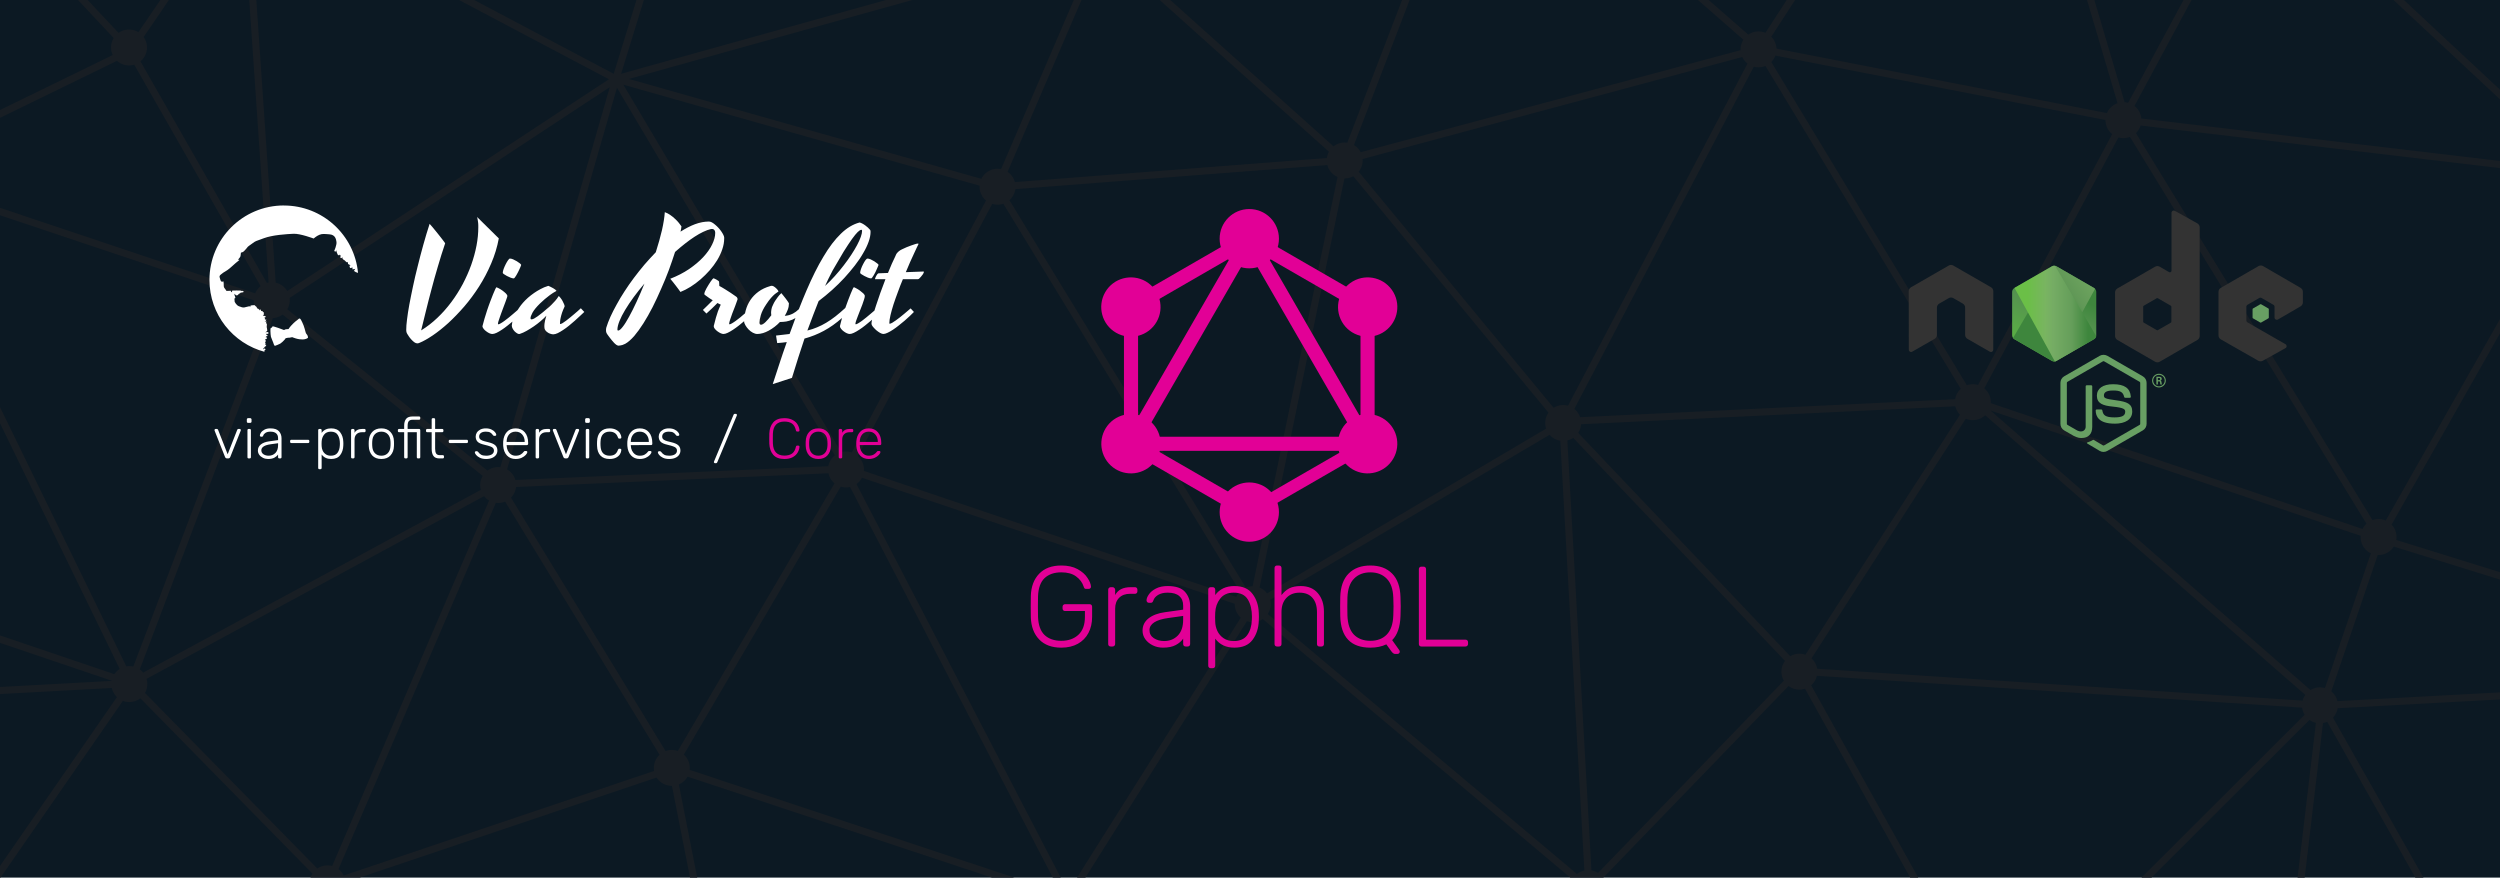 <?xml version="1.0" encoding="UTF-8" standalone="no"?>
<svg
   xmlns:dc="http://purl.org/dc/elements/1.1/"
   xmlns:cc="http://creativecommons.org/ns#"
   xmlns:rdf="http://www.w3.org/1999/02/22-rdf-syntax-ns#"
   xmlns:svg="http://www.w3.org/2000/svg"
   xmlns="http://www.w3.org/2000/svg"
   xmlns:sodipodi="http://sodipodi.sourceforge.net/DTD/sodipodi-0.dtd"
   xmlns:inkscape="http://www.inkscape.org/namespaces/inkscape"
   inkscape:export-ydpi="130.07928"
   inkscape:export-xdpi="130.07928"
   inkscape:export-filename="/home/dhs/Downloads/via-profit-services-cover.png"
   inkscape:version="1.0beta2 (unknown)"
   sodipodi:docname="via-profit-services-cover.svg"
   viewBox="0 0 1416.982 497.411"
   height="497.411"
   width="1416.982"
   id="svg137"
   version="1.1">
  <defs
     id="defs141">
    <rect
       id="rect1198"
       height="72.21"
       width="342.878"
       y="285.058"
       x="809.334" />
    <rect
       id="rect1043"
       height="51.291"
       width="382.752"
       y="221.139"
       x="140.998" />
    <rect
       x="147.447"
       y="223.025"
       width="407.435"
       height="64.094"
       id="rect1801" />
    <clipPath
       id="a">
      <path
         id="path1524"
         d="M239.03 226.605l-42.13 24.317c-1.578.91-2.546 2.59-2.546 4.406v48.668c0 1.817.968 3.496 2.546 4.406l42.133 24.336c1.575.907 3.517.907 5.09 0l42.126-24.336c1.57-.91 2.54-2.59 2.54-4.406v-48.668c0-1.816-.97-3.496-2.55-4.406l-42.12-24.317c-.79-.453-1.67-.68-2.55-.68-.88 0-1.76.227-2.55.68" />
    </clipPath>
    <linearGradient
       gradientUnits="userSpaceOnUse"
       gradientTransform="matrix(-38.065,77.652,-77.652,-38.065,258.723,244.629)"
       x2="1.251"
       x1="-.348"
       id="b">
      <stop
         id="stop1527"
         stop-color="#3E863D"
         offset=".3" />
      <stop
         id="stop1529"
         stop-color="#55934F"
         offset=".5" />
      <stop
         id="stop1531"
         stop-color="#5AAD45"
         offset=".8" />
    </linearGradient>
    <clipPath
       id="c">
      <path
         id="path1534"
         d="M195.398 307.086c.403.523.907.976 1.5 1.316l36.14 20.875 6.02 3.46c.9.52 1.926.74 2.934.665.336-.027.672-.09 1-.183l44.434-81.36c-.34-.37-.738-.68-1.184-.94l-27.586-15.93-14.582-8.39c-.414-.24-.863-.41-1.32-.53zm0 0" />
    </clipPath>
    <linearGradient
       gradientUnits="userSpaceOnUse"
       gradientTransform="matrix(106.806,-78.917,78.917,106.806,235.188,285.395)"
       x2=".582"
       x1="-.456"
       id="d">
      <stop
         id="stop1537"
         stop-color="#3E863D"
         offset=".57" />
      <stop
         id="stop1539"
         stop-color="#619857"
         offset=".72" />
      <stop
         id="stop1541"
         stop-color="#76AC64"
         offset="1" />
    </linearGradient>
    <clipPath
       id="e">
      <path
         id="path1544"
         d="M241.066 225.953c-.707.07-1.398.29-2.035.652l-42.01 24.247 45.3 82.51c.63-.09 1.25-.3 1.81-.624l42.13-24.336c1.3-.754 2.19-2.03 2.46-3.476l-46.18-78.89c-.34-.067-.68-.102-1.03-.102-.14 0-.28.007-.42.02" />
    </clipPath>
    <linearGradient
       gradientUnits="userSpaceOnUse"
       gradientTransform="matrix(97.417,0,0,97.417,192.862,279.652)"
       x2=".984"
       x1=".043"
       id="f">
      <stop
         id="stop1547"
         stop-color="#6BBF47"
         offset=".16" />
      <stop
         id="stop1549"
         stop-color="#79B461"
         offset=".38" />
      <stop
         id="stop1551"
         stop-color="#75AC64"
         offset=".47" />
      <stop
         id="stop1553"
         stop-color="#659E5A"
         offset=".7" />
      <stop
         id="stop1555"
         stop-color="#3E863D"
         offset=".9" />
    </linearGradient>
  </defs>
  <sodipodi:namedview
     inkscape:current-layer="layer2"
     inkscape:window-maximized="1"
     inkscape:window-y="28"
     inkscape:window-x="0"
     inkscape:cy="185.44737"
     inkscape:cx="725.33209"
     inkscape:zoom="0.5"
     showgrid="false"
     id="namedview139"
     inkscape:window-height="714"
     inkscape:window-width="1366"
     inkscape:pageshadow="2"
     inkscape:pageopacity="0"
     guidetolerance="10"
     gridtolerance="10"
     objecttolerance="10"
     borderopacity="1"
     inkscape:document-rotation="0"
     bordercolor="#666666"
     pagecolor="#ffffff"
     fit-margin-top="0"
     fit-margin-left="0"
     fit-margin-right="0"
     fit-margin-bottom="0"
     showguides="true"
     inkscape:guide-bbox="true">
    <sodipodi:guide
       position="120.711,495.044"
       orientation="1,0"
       id="guide1791" />
    <sodipodi:guide
       position="1304.153,241.787"
       orientation="1,0"
       id="guide1793" />
    <sodipodi:guide
       position="833.753,130.912"
       orientation="0,-1"
       id="guide1797" />
    <sodipodi:guide
       id="guide1273"
       orientation="0,-1"
       position="706.526,378.794" />
    <sodipodi:guide
       id="guide1275"
       orientation="0,-1"
       position="477.309,254.294" />
    <sodipodi:guide
       id="guide1277"
       orientation="0,-1"
       position="476.475,237.575" />
  </sodipodi:namedview>
  <g
     sodipodi:insensitive="true"
     inkscape:groupmode="layer"
     id="layer2"
     inkscape:label="back"
     transform="translate(-27.006,-48.69)">
    <rect
       style="opacity:1;fill:#0c1923;fill-opacity:1;stroke:none;stroke-width:12.926;stroke-miterlimit:4;stroke-dasharray:none;stroke-opacity:1"
       id="rect63"
       width="1416.982"
       height="497.411"
       x="27.006"
       y="48.69" />
  </g>
  <g
     inkscape:label="mash"
     id="layer1"
     inkscape:groupmode="layer"
     transform="translate(-27.006,-48.69)"
     sodipodi:insensitive="true">
    <path
       d="m 457.223,-176.617 -82.371,267.139 -211.371,-111.766 0.199,2.895 -58.23,85.273 a 10.181,10.181 0 0 0 -5.314,-1.498 10.181,10.181 0 0 0 -5.941,1.912 L -98.182,-137.5 l 55.705,282.439 -3.01,1.467 3.838,1.287 136.514,280.137 a 10.181,10.181 0 0 0 -3.027,2.969 L -202.096,331.27 -214.139,455.201 90.387,438.629 a 10.181,10.181 0 0 0 2.908,5.158 l -167.162,241.402 -4.502,2.156 236.197,59.869 a 10.181,10.181 0 0 0 -0.012,0.471 10.181,10.181 0 0 0 10.182,10.18 10.181,10.181 0 0 0 8.314,-4.309 l 202.451,90.578 63.051,-171.777 a 10.181,10.181 0 0 0 1.08,0.059 10.181,10.181 0 0 0 7.375,-3.166 l 198.268,112.453 0.121,1.51 214.418,-73.293 a 10.181,10.181 0 0 0 8.602,4.736 10.181,10.181 0 0 0 5.887,-1.875 L 1023.842,844.408 1154.48,638.143 a 10.181,10.181 0 0 0 3.322,0.559 10.181,10.181 0 0 0 0.961,-0.045 l 68.785,244.354 77.221,-131.795 a 10.181,10.181 0 0 0 2.426,0.293 10.181,10.181 0 0 0 10.162,-9.594 l 159.41,-61.201 -127.449,-225.26 a 10.181,10.181 0 0 0 2.654,-5.361 l 278.57,-15.021 0.486,-3.906 -245.83,-76.424 a 10.181,10.181 0 0 0 0.139,-1.672 10.181,10.181 0 0 0 -2.816,-7.027 l 111.232,-196.193 4.746,0.562 -192.137,-179.311 -73.137,135.865 a 10.181,10.181 0 0 0 -2,-0.33 L 1159.553,-135.713 1027.627,67.27 a 10.181,10.181 0 0 0 -3.889,-0.771 10.181,10.181 0 0 0 -5.811,1.822 l -152.648,-133.244 -0.699,1.822 -204.457,74.529 A 10.181,10.181 0 0 0 651.154,6.062 10.181,10.181 0 0 0 645.41,7.838 Z m 1.889,7.451 183.504,179.867 a 10.181,10.181 0 0 0 -1.641,5.541 10.181,10.181 0 0 0 0.082,1.285 L 379.043,90.51 Z m 699.066,42.91 69.041,233.438 a 10.181,10.181 0 0 0 -6.01,5.613 L 1033.91,76.24 a 10.181,10.181 0 0 0 -2.959,-6.744 z M -91.561,-124.609 91.463,70.273 a 10.181,10.181 0 0 0 -1.51,5.334 10.181,10.181 0 0 0 0.945,4.281 L -38.76,143.125 Z M 862.68,-58.152 790.641,129.562 a 10.181,10.181 0 0 0 -1.469,-0.107 10.181,10.181 0 0 0 -6.322,2.201 L 659.898,21.455 a 10.181,10.181 0 0 0 1.436,-5.213 10.181,10.181 0 0 0 -0.047,-0.98 z m 4.283,0.006 148.191,129.355 a 10.181,10.181 0 0 0 -1.596,5.471 10.181,10.181 0 0 0 0.01,0.445 l -215.346,57.844 a 10.181,10.181 0 0 0 -3.811,-4.062 z M 1307.428,-22.438 1486.842,145 1240.707,115.857 A 10.181,10.181 0 0 0 1236.809,108.75 Z M 167.963,-14.348 372.131,93.607 189.812,213.648 a 10.181,10.181 0 0 0 -6.545,-4.744 z m -3.842,2.443 15.133,220.729 a 10.181,10.181 0 0 0 -0.975,0.225 L 106.617,83.455 a 10.181,10.181 0 0 0 3.697,-7.848 10.181,10.181 0 0 0 -1.904,-5.93 z m 478.213,33.229 a 10.181,10.181 0 0 0 3.508,3.604 L 594.412,144.541 a 10.181,10.181 0 0 0 -2.006,-0.199 10.181,10.181 0 0 0 -9.15,5.719 L 383.447,93.436 Z m 14.881,3.098 123.049,110.287 a 10.181,10.181 0 0 0 -1.178,3.547 l -176.842,13.648 a 10.181,10.181 0 0 0 -4.141,-5.818 l 51.5,-119.781 a 10.181,10.181 0 0 0 1.551,0.119 10.181,10.181 0 0 0 6.061,-2.002 z m 376.078,55.773 187.098,36.514 a 10.181,10.181 0 0 0 0,0.084 10.181,10.181 0 0 0 3.793,7.928 l -76.031,142.18 a 10.181,10.181 0 0 0 -2.957,-0.439 10.181,10.181 0 0 0 -3.402,0.586 L 1030.967,83.848 a 10.181,10.181 0 0 0 2.326,-3.652 z m -18.768,0.812 a 10.181,10.181 0 0 0 2.945,3.693 L 915.748,278.648 a 10.181,10.181 0 0 0 -2.76,-0.381 10.181,10.181 0 0 0 -5.4,1.551 L 797.102,146.018 a 10.181,10.181 0 0 0 2.252,-6.383 10.181,10.181 0 0 0 -0.033,-0.816 z M 93.311,83.162 a 10.181,10.181 0 0 0 6.824,2.625 10.181,10.181 0 0 0 2.957,-0.439 l 71.625,125.529 a 10.181,10.181 0 0 0 -3.068,4.078 L -34.951,145.719 Z m 934.332,2.918 110.715,183.02 a 10.181,10.181 0 0 0 -3.205,5.873 L 922.625,285.162 a 10.181,10.181 0 0 0 -3.316,-4.695 L 1021.047,86.496 a 10.181,10.181 0 0 0 2.691,0.363 10.181,10.181 0 0 0 3.904,-0.779 z M 380.33,96.709 582.244,153.93 a 10.181,10.181 0 0 0 -0.018,0.592 10.181,10.181 0 0 0 3.66,7.818 l -76.08,142.811 a 10.181,10.181 0 0 0 -3.297,-0.551 10.181,10.181 0 0 0 -2.723,0.371 z m -7.695,1.354 -62.033,215.43 a 10.181,10.181 0 0 0 -1.232,-0.074 10.181,10.181 0 0 0 -6.092,2.023 L 189.846,223.98 a 10.181,10.181 0 0 0 1.391,-5.139 10.181,10.181 0 0 0 -0.082,-1.289 z m 4.059,0.359 123.518,208.361 a 10.181,10.181 0 0 0 -3.715,6.164 l -177.357,7.781 a 10.181,10.181 0 0 0 -4.738,-5.98 z m 863.592,21.414 249.162,29.502 -110.219,194.4 a 10.181,10.181 0 0 0 -4.07,-0.85 10.181,10.181 0 0 0 -3.42,0.592 L 1237.631,124.125 a 10.181,10.181 0 0 0 2.654,-4.289 z m -6.025,6.445 134.049,219.256 a 10.181,10.181 0 0 0 -2.25,2.969 l -210.699,-71.316 a 10.181,10.181 0 0 0 0.016,-0.547 10.181,10.181 0 0 0 -3.699,-7.85 l 76.055,-142.225 a 10.181,10.181 0 0 0 2.84,0.406 10.181,10.181 0 0 0 3.689,-0.693 z M 779.334,142.25 a 10.181,10.181 0 0 0 5.771,6.717 l -48.133,231.998 a 10.181,10.181 0 0 0 -3.836,0.777 L 599.139,162.158 a 10.181,10.181 0 0 0 3.354,-6.264 z m 14.697,6.332 110.645,133.99 a 10.181,10.181 0 0 0 -1.867,5.875 10.181,10.181 0 0 0 0.518,3.201 l -158.15,93.383 a 10.181,10.181 0 0 0 -4.275,-3.305 L 789.016,149.812 a 10.181,10.181 0 0 0 0.156,0.002 10.181,10.181 0 0 0 4.859,-1.232 z m -830.361,0.893 207.207,69.439 a 10.181,10.181 0 0 0 6.734,9.508 l -75.043,198.072 a 10.181,10.181 0 0 0 -2.244,-0.252 10.181,10.181 0 0 0 -1.715,0.146 z m 632.006,14.689 134.135,219.809 a 10.181,10.181 0 0 0 -2.072,3.025 L 516.658,315.605 a 10.181,10.181 0 0 0 0.033,-0.826 10.181,10.181 0 0 0 -3.426,-7.613 l 76.135,-142.918 a 10.181,10.181 0 0 0 3.006,0.455 10.181,10.181 0 0 0 3.27,-0.539 z m -408.492,62.809 113.42,91.449 a 10.181,10.181 0 0 0 -1.414,5.176 10.181,10.181 0 0 0 0.373,2.732 L 108.17,429.936 a 10.181,10.181 0 0 0 -1.943,-1.805 l 75.441,-199.127 a 10.181,10.181 0 0 0 5.516,-2.031 z m 948.1,51.998 a 10.181,10.181 0 0 0 2.619,4.775 l -87.6,136.041 a 10.181,10.181 0 0 0 -3.398,-0.584 10.181,10.181 0 0 0 -5.197,1.428 L 921.506,294.025 a 10.181,10.181 0 0 0 1.639,-4.881 z m 19.928,2.393 L 1365,352.371 a 10.181,10.181 0 0 0 -0.023,0.697 10.181,10.181 0 0 0 5.826,9.201 l -26.031,76.412 a 10.181,10.181 0 0 0 -2.846,-0.406 10.181,10.181 0 0 0 -5.365,1.529 z m -3.019,2.674 181.438,158.521 a 10.181,10.181 0 0 0 -1.531,3.234 l -275.149,-18.066 a 10.181,10.181 0 0 0 -3.209,-5.889 l 87.463,-135.83 a 10.181,10.181 0 0 0 3.99,0.814 10.181,10.181 0 0 0 6.998,-2.785 z m -246.887,11.086 a 10.181,10.181 0 0 0 6.062,3.373 l 13.648,243.598 a 10.181,10.181 0 0 0 -4.162,2 L 745.559,396.713 a 10.181,10.181 0 0 0 1.658,-5.568 10.181,10.181 0 0 0 -0.311,-2.488 z m 13.395,1.754 120.037,126.432 a 10.181,10.181 0 0 0 -2.012,6.074 10.181,10.181 0 0 0 1.371,5.104 L 932.75,543.477 a 10.181,10.181 0 0 0 -3.734,-1.469 L 915.365,298.346 a 10.181,10.181 0 0 0 3.334,-1.469 z m -422.135,20.07 a 10.181,10.181 0 0 0 3.453,5.672 L 411.182,474.342 a 10.181,10.181 0 0 0 -3.395,-0.582 10.181,10.181 0 0 0 -3.529,0.633 L 316.625,330.738 a 10.181,10.181 0 0 0 2.863,-6.021 z m 18.988,2.508 211.307,71.469 a 10.181,10.181 0 0 0 -0.004,0.221 10.181,10.181 0 0 0 3.428,7.617 L 635.701,548.904 a 10.181,10.181 0 0 0 -3.137,-0.494 10.181,10.181 0 0 0 -2.922,0.43 L 512.443,323.055 a 10.181,10.181 0 0 0 3.109,-3.6 z m -12.008,5.062 a 10.181,10.181 0 0 0 2.965,0.443 10.181,10.181 0 0 0 2.283,-0.258 l 117.316,226.016 a 10.181,10.181 0 0 0 -2.275,2.639 L 417.906,485.062 a 10.181,10.181 0 0 0 0.062,-1.121 10.181,10.181 0 0 0 -3.352,-7.551 z M 301.375,329.898 a 10.181,10.181 0 0 0 2.877,2.5 L 215.279,539.533 a 10.181,10.181 0 0 0 -2.643,-0.35 10.181,10.181 0 0 0 -5.764,1.791 l -97.689,-99.539 a 10.181,10.181 0 0 0 1.32,-5.012 10.181,10.181 0 0 0 -0.441,-2.965 z m 11.934,3.086 87.543,143.506 a 10.181,10.181 0 0 0 -3.244,7.451 10.181,10.181 0 0 0 0.146,1.709 l -175.953,59.279 a 10.181,10.181 0 0 0 -2.934,-3.617 l 89.182,-207.621 a 10.181,10.181 0 0 0 1.32,0.086 10.181,10.181 0 0 0 3.939,-0.793 z m -511.912,3.691 288.93,97.832 a 10.181,10.181 0 0 0 -0.021,0.119 l -300.012,16.326 z m 1582.379,21.811 235.43,73.189 -267.377,14.42 a 10.181,10.181 0 0 0 -3.473,-5.535 l 26.342,-77.322 a 10.181,10.181 0 0 0 0.461,0.012 10.181,10.181 0 0 0 8.617,-4.764 z m -641.029,41.088 175.543,147.588 a 10.181,10.181 0 0 0 -1.066,3.002 l -274.984,5.256 a 10.181,10.181 0 0 0 -3.043,-4.555 l 94.549,-150.088 a 10.181,10.181 0 0 0 3.291,0.547 10.181,10.181 0 0 0 5.711,-1.75 z m 314.066,32.15 275.022,18.059 a 10.181,10.181 0 0 0 1.438,4.033 l -168.072,167.709 a 10.181,10.181 0 0 0 -7.396,-3.184 10.181,10.181 0 0 0 -3.064,0.471 L 1053.549,437.096 a 10.181,10.181 0 0 0 3.264,-5.371 z m -16.061,5.768 a 10.181,10.181 0 0 0 6.152,2.072 10.181,10.181 0 0 0 3.158,-0.504 l 101.172,181.682 a 10.181,10.181 0 0 0 -2.367,2.902 L 937.373,552.896 a 10.181,10.181 0 0 0 0.037,-0.867 10.181,10.181 0 0 0 -1.793,-5.77 z m -934.193,6.977 97.525,99.375 a 10.181,10.181 0 0 0 -1.627,5.52 10.181,10.181 0 0 0 0.521,3.217 L -66.588,681.703 96.678,445.928 a 10.181,10.181 0 0 0 3.646,0.676 10.181,10.181 0 0 0 6.234,-2.135 z m 1229.447,12.268 a 10.181,10.181 0 0 0 3.643,1.641 l -32.31,272.771 a 10.181,10.181 0 0 0 -0.143,-0.002 10.181,10.181 0 0 0 -7.01,2.797 L 1167.652,631.092 a 10.181,10.181 0 0 0 0.33,-2.57 10.181,10.181 0 0 0 -0.621,-3.502 z m 10.027,1.033 L 1471,678.643 1316.766,737.857 a 10.181,10.181 0 0 0 -5.5,-5.861 l 32.398,-273.51 a 10.181,10.181 0 0 0 2.369,-0.717 z m -929.34,31.104 205.797,68.254 a 10.181,10.181 0 0 0 -0.105,1.463 10.181,10.181 0 0 0 0.389,2.789 l -171.863,94.58 a 10.181,10.181 0 0 0 -7.861,-3.902 l -31.27,-158.75 a 10.181,10.181 0 0 0 4.914,-4.434 z m -17.506,0.514 a 10.181,10.181 0 0 0 8.6,4.734 10.181,10.181 0 0 0 0.074,0 l 31.256,158.66 a 10.181,10.181 0 0 0 -4.6,3.67 l -212.166,-104.045 a 10.181,10.181 0 0 0 0.467,-3.043 10.181,10.181 0 0 0 -0.016,-0.549 z m 518.09,64.781 a 10.181,10.181 0 0 0 4.832,6.66 l -48.707,133.615 a 10.181,10.181 0 0 0 -1.725,-0.148 10.181,10.181 0 0 0 -7.643,3.457 L 642.404,561.207 a 10.181,10.181 0 0 0 0.307,-1.797 z m -696.85,1.748 212.506,104.215 a 10.181,10.181 0 0 0 -0.221,2.104 10.181,10.181 0 0 0 0.102,1.428 L 177.066,743.062 a 10.181,10.181 0 0 0 -4.508,-4.479 l 40.301,-179.043 a 10.181,10.181 0 0 0 7.568,-3.625 z m -15.457,0.146 a 10.181,10.181 0 0 0 3.943,2.775 L 168.695,737.529 a 10.181,10.181 0 0 0 -0.697,-0.025 10.181,10.181 0 0 0 -9.203,5.832 L -66.682,686.184 Z m 731.283,0.68 211.422,70.723 a 10.181,10.181 0 0 0 -0.055,1.057 10.181,10.181 0 0 0 0.049,0.975 l -266.697,70.828 a 10.181,10.181 0 0 0 -3.838,-4.441 l 48.762,-133.762 a 10.181,10.181 0 0 0 1.334,0.09 10.181,10.181 0 0 0 9.023,-5.469 z M 640.625,564.811 862.033,701.215 a 10.181,10.181 0 0 0 -0.537,3.262 10.181,10.181 0 0 0 0.145,1.707 L 652.236,777.764 635.531,568.328 a 10.181,10.181 0 0 0 5.094,-3.518 z m -16.02,0.127 a 10.181,10.181 0 0 0 6.943,3.783 l 16.605,208.166 -195.75,-111.023 a 10.181,10.181 0 0 0 0.67,-3.629 10.181,10.181 0 0 0 -0.365,-2.699 z m 524.221,68.389 a 10.181,10.181 0 0 0 2.201,2.793 L 1022.998,838.266 880.311,709.869 a 10.181,10.181 0 0 0 1.547,-5.393 10.181,10.181 0 0 0 -0.002,-0.248 z m 17.023,1.432 132.031,102.459 a 10.181,10.181 0 0 0 -0.867,4.109 10.181,10.181 0 0 0 4.121,8.182 L 1228.852,872.875 1162.594,637.502 a 10.181,10.181 0 0 0 3.256,-2.744 z M 434.145,667.438 a 10.181,10.181 0 0 0 3.848,3.721 L 376.484,838.734 177.934,749.902 a 10.181,10.181 0 0 0 0.244,-2.217 10.181,10.181 0 0 0 -0.029,-0.771 z"
       style="color:#000000;font-style:normal;font-variant:normal;font-weight:normal;font-stretch:normal;font-size:medium;line-height:normal;font-family:sans-serif;font-variant-ligatures:normal;font-variant-position:normal;font-variant-caps:normal;font-variant-numeric:normal;font-variant-alternates:normal;font-variant-east-asian:normal;font-feature-settings:normal;font-variation-settings:normal;text-indent:0;text-align:start;text-decoration:none;text-decoration-line:none;text-decoration-style:solid;text-decoration-color:#000000;letter-spacing:normal;word-spacing:normal;text-transform:none;writing-mode:lr-tb;direction:ltr;text-orientation:mixed;dominant-baseline:auto;baseline-shift:baseline;text-anchor:start;white-space:normal;shape-padding:0;shape-margin:0;inline-size:0;clip-rule:nonzero;display:inline;overflow:visible;visibility:visible;opacity:1;isolation:auto;mix-blend-mode:normal;color-interpolation:sRGB;color-interpolation-filters:linearRGB;solid-color:#000000;solid-opacity:1;vector-effect:none;fill:#181e24;fill-opacity:1;fill-rule:nonzero;stroke:none;stroke-width:4;stroke-linecap:butt;stroke-linejoin:miter;stroke-miterlimit:4;stroke-dasharray:none;stroke-dashoffset:0;stroke-opacity:1;color-rendering:auto;image-rendering:auto;shape-rendering:auto;text-rendering:auto;enable-background:accumulate;stop-color:#000000;stop-opacity:1"
       id="path1044"
       inkscape:connector-curvature="0" />
  </g>
  <g
     inkscape:groupmode="layer"
     id="layer3"
     inkscape:label="graphQL-logo">
    <g
       transform="matrix(1.274,0,0,1.274,-366.113,-64.085)"
       id="g1261">
      <g
         style="fill:#e20096;fill-opacity:1"
         transform="matrix(0.378,0,0,0.378,767.572,141.712)"
         id="g559">
        <g
           style="fill:#e20096;fill-opacity:1"
           id="g497">
          <g
             style="fill:#e20096;fill-opacity:1"
             id="g495">
            <rect
               style="fill:#e20096;fill-opacity:1"
               x="122"
               y="-0.4"
               transform="matrix(-0.866,-0.5,0.5,-0.866,163.32,363.314)"
               fill="#E535AB"
               width="16.6"
               height="320.3"
               id="rect493" />
          </g>
        </g>
        <g
           style="fill:#e20096;fill-opacity:1"
           id="g503">
          <g
             style="fill:#e20096;fill-opacity:1"
             id="g501">
            <rect
               style="fill:#e20096;fill-opacity:1"
               x="39.8"
               y="272.2"
               fill="#E535AB"
               width="320.3"
               height="16.6"
               id="rect499" />
          </g>
        </g>
        <g
           style="fill:#e20096;fill-opacity:1"
           id="g509">
          <g
             style="fill:#e20096;fill-opacity:1"
             id="g507">
            <rect
               style="fill:#e20096;fill-opacity:1"
               x="37.9"
               y="312.2"
               transform="matrix(-0.866,-0.5,0.5,-0.866,83.069,663.341)"
               fill="#E535AB"
               width="185"
               height="16.6"
               id="rect505" />
          </g>
        </g>
        <g
           style="fill:#e20096;fill-opacity:1"
           id="g515">
          <g
             style="fill:#e20096;fill-opacity:1"
             id="g513">
            <rect
               style="fill:#e20096;fill-opacity:1"
               x="177.1"
               y="71.1"
               transform="matrix(-0.866,-0.5,0.5,-0.866,463.341,283.069)"
               fill="#E535AB"
               width="185"
               height="16.6"
               id="rect511" />
          </g>
        </g>
        <g
           style="fill:#e20096;fill-opacity:1"
           id="g521">
          <g
             style="fill:#e20096;fill-opacity:1"
             id="g519">
            <rect
               style="fill:#e20096;fill-opacity:1"
               x="122.1"
               y="-13"
               transform="matrix(-0.5,-0.866,0.866,-0.5,126.79,232.122)"
               fill="#E535AB"
               width="16.6"
               height="185"
               id="rect517" />
          </g>
        </g>
        <g
           style="fill:#e20096;fill-opacity:1"
           id="g527">
          <g
             style="fill:#e20096;fill-opacity:1"
             id="g525">
            <rect
               style="fill:#e20096;fill-opacity:1"
               x="109.6"
               y="151.6"
               transform="matrix(-0.5,-0.866,0.866,-0.5,266.083,473.377)"
               fill="#E535AB"
               width="320.3"
               height="16.6"
               id="rect523" />
          </g>
        </g>
        <g
           style="fill:#e20096;fill-opacity:1"
           id="g533">
          <g
             style="fill:#e20096;fill-opacity:1"
             id="g531">
            <rect
               style="fill:#e20096;fill-opacity:1"
               x="52.5"
               y="107.5"
               fill="#E535AB"
               width="16.6"
               height="185"
               id="rect529" />
          </g>
        </g>
        <g
           style="fill:#e20096;fill-opacity:1"
           id="g539">
          <g
             style="fill:#e20096;fill-opacity:1"
             id="g537">
            <rect
               style="fill:#e20096;fill-opacity:1"
               x="330.9"
               y="107.5"
               fill="#E535AB"
               width="16.6"
               height="185"
               id="rect535" />
          </g>
        </g>
        <g
           style="fill:#e20096;fill-opacity:1"
           id="g545">
          <g
             style="fill:#e20096;fill-opacity:1"
             id="g543">
            <rect
               style="fill:#e20096;fill-opacity:1"
               x="262.4"
               y="240.1"
               transform="matrix(-0.5,-0.866,0.866,-0.5,126.795,714.288)"
               fill="#E535AB"
               width="14.5"
               height="160.9"
               id="rect541" />
          </g>
        </g>
        <path
           style="fill:#e20096;fill-opacity:1"
           inkscape:connector-curvature="0"
           fill="#E535AB"
           d="m 369.5,297.9 c -9.6,16.7 -31,22.4 -47.7,12.8 -16.7,-9.6 -22.4,-31 -12.8,-47.7 9.6,-16.7 31,-22.4 47.7,-12.8 16.8,9.7 22.5,31 12.8,47.7"
           id="path547" />
        <path
           style="fill:#e20096;fill-opacity:1"
           inkscape:connector-curvature="0"
           fill="#E535AB"
           d="m 90.9,137 c -9.6,16.7 -31,22.4 -47.7,12.8 -16.7,-9.6 -22.4,-31 -12.8,-47.7 9.6,-16.7 31,-22.4 47.7,-12.8 16.7,9.7 22.4,31 12.8,47.7"
           id="path549" />
        <path
           style="fill:#e20096;fill-opacity:1"
           inkscape:connector-curvature="0"
           fill="#E535AB"
           d="m 30.5,297.9 c -9.6,-16.7 -3.9,-38 12.8,-47.7 16.7,-9.6 38,-3.9 47.7,12.8 9.6,16.7 3.9,38 -12.8,47.7 -16.8,9.6 -38.1,3.9 -47.7,-12.8"
           id="path551" />
        <path
           style="fill:#e20096;fill-opacity:1"
           inkscape:connector-curvature="0"
           fill="#E535AB"
           d="m 309.1,137 c -9.6,-16.7 -3.9,-38 12.8,-47.7 16.7,-9.6 38,-3.9 47.7,12.8 9.6,16.7 3.9,38 -12.8,47.7 -16.7,9.6 -38.1,3.9 -47.7,-12.8"
           id="path553" />
        <path
           style="fill:#e20096;fill-opacity:1"
           inkscape:connector-curvature="0"
           fill="#E535AB"
           d="m 200,395.8 c -19.3,0 -34.9,-15.6 -34.9,-34.9 0,-19.3 15.6,-34.9 34.9,-34.9 19.3,0 34.9,15.6 34.9,34.9 0,19.2 -15.6,34.9 -34.9,34.9"
           id="path555" />
        <path
           style="fill:#e20096;fill-opacity:1"
           inkscape:connector-curvature="0"
           fill="#E535AB"
           d="m 200,74 c -19.3,0 -34.9,-15.6 -34.9,-34.9 0,-19.3 15.6,-34.9 34.9,-34.9 19.3,0 34.9,15.6 34.9,34.9 0,19.3 -15.6,34.9 -34.9,34.9"
           id="path557" />
      </g>
      <path
         id="path1202"
         style="font-style:normal;font-variant:normal;font-weight:300;font-stretch:normal;font-size:40px;line-height:1.25;font-family:Rubik;-inkscape-font-specification:'Rubik Light';letter-spacing:0px;word-spacing:0px;white-space:pre;shape-inside:url(#rect1198);fill:#e20096;fill-opacity:1;stroke:none;stroke-width:1.269"
         d="m 759.539,301.894 c -4.23,0 -7.513,1.218 -9.848,3.654 -2.335,2.436 -3.57,5.702 -3.705,9.797 -0.034,1.015 -0.051,2.623 -0.051,4.822 0,2.199 0.017,3.807 0.051,4.822 0.135,4.094 1.37,7.359 3.705,9.795 2.335,2.436 5.618,3.654 9.848,3.654 2.842,0 5.295,-0.574 7.359,-1.725 2.064,-1.151 3.638,-2.758 4.721,-4.822 1.083,-2.064 1.623,-4.449 1.623,-7.156 v -4.467 c 0,-0.372 -0.1,-0.66 -0.303,-0.863 -0.203,-0.203 -0.491,-0.305 -0.863,-0.305 h -10.863 c -0.338,0 -0.608,0.119 -0.811,0.355 -0.203,0.203 -0.305,0.474 -0.305,0.812 v 0.711 c 0,0.338 0.102,0.624 0.305,0.861 0.203,0.203 0.472,0.305 0.811,0.305 h 8.832 v 2.59 c 0,3.519 -0.964,6.175 -2.893,7.969 -1.929,1.793 -4.466,2.689 -7.613,2.689 -3.147,0 -5.634,-0.862 -7.461,-2.588 -1.793,-1.726 -2.759,-4.416 -2.895,-8.07 -0.034,-1.015 -0.051,-2.538 -0.051,-4.568 0,-2.03 0.017,-3.553 0.051,-4.568 0.135,-3.655 1.101,-6.345 2.895,-8.07 1.827,-1.726 4.314,-2.59 7.461,-2.59 2.775,0 4.973,0.61 6.598,1.828 1.658,1.218 2.774,2.724 3.35,4.518 0.135,0.406 0.271,0.677 0.406,0.812 0.135,0.135 0.356,0.203 0.66,0.203 h 1.117 c 0.305,0 0.559,-0.085 0.762,-0.254 0.203,-0.169 0.305,-0.389 0.305,-0.66 v -0.102 c -0.068,-1.151 -0.593,-2.453 -1.574,-3.908 -0.947,-1.489 -2.403,-2.775 -4.365,-3.857 -1.963,-1.083 -4.382,-1.625 -7.258,-1.625 z m 95.982,0 c -0.338,0 -0.609,0.102 -0.812,0.305 -0.203,0.203 -0.305,0.474 -0.305,0.812 v 33.805 c 0,0.338 0.102,0.609 0.305,0.812 0.203,0.203 0.474,0.303 0.812,0.303 h 0.861 c 0.338,0 0.609,-0.1 0.812,-0.303 0.203,-0.203 0.305,-0.474 0.305,-0.812 v -14.162 c 0,-2.707 0.729,-4.821 2.184,-6.344 1.455,-1.557 3.4,-2.336 5.836,-2.336 2.504,0 4.417,0.762 5.736,2.285 1.354,1.523 2.029,3.654 2.029,6.395 v 14.162 c 0,0.338 0.102,0.609 0.305,0.812 0.203,0.203 0.474,0.303 0.812,0.303 h 0.863 c 0.338,0 0.609,-0.1 0.812,-0.303 0.203,-0.203 0.305,-0.474 0.305,-0.812 v -14.416 c 0,-3.35 -0.898,-6.074 -2.691,-8.172 -1.793,-2.132 -4.348,-3.197 -7.664,-3.197 -2.064,0 -3.756,0.339 -5.076,1.016 -1.286,0.677 -2.436,1.674 -3.451,2.994 v -12.029 c 0,-0.338 -0.102,-0.609 -0.305,-0.812 -0.203,-0.203 -0.474,-0.305 -0.812,-0.305 z m 41.52,0 c -4.061,0 -7.276,1.184 -9.645,3.553 -2.369,2.369 -3.62,5.855 -3.756,10.457 -0.034,1.015 -0.051,2.436 -0.051,4.264 0,1.827 0.017,3.249 0.051,4.264 0.237,9.339 4.704,14.008 13.4,14.008 2.707,0 5.075,-0.489 7.105,-1.471 l 2.232,3.096 c 0.575,0.778 1.117,1.168 1.625,1.168 h 1.117 c 0.271,0 0.508,-0.102 0.711,-0.305 0.203,-0.203 0.305,-0.44 0.305,-0.711 0,-0.169 -0.051,-0.356 -0.152,-0.559 l -3.25,-4.568 c 2.301,-2.267 3.538,-5.819 3.707,-10.658 0.068,-2.03 0.102,-3.452 0.102,-4.264 0,-0.812 -0.034,-2.233 -0.102,-4.264 -0.135,-4.602 -1.389,-8.088 -3.758,-10.457 -2.369,-2.369 -5.582,-3.553 -9.643,-3.553 z m 22.688,0.508 c -0.338,0 -0.609,0.102 -0.812,0.305 -0.203,0.203 -0.303,0.474 -0.303,0.812 v 33.297 c 0,0.338 0.1,0.609 0.303,0.812 0.203,0.203 0.474,0.303 0.812,0.303 h 19.594 c 0.338,0 0.608,-0.1 0.811,-0.303 0.237,-0.203 0.355,-0.474 0.355,-0.812 v -0.762 c 0,-0.372 -0.102,-0.66 -0.305,-0.863 -0.203,-0.203 -0.489,-0.305 -0.861,-0.305 h -17.512 v -31.367 c 0,-0.338 -0.102,-0.609 -0.305,-0.812 -0.203,-0.203 -0.474,-0.305 -0.812,-0.305 z m -22.688,2.537 c 3.012,0 5.431,0.932 7.258,2.793 1.827,1.827 2.808,4.636 2.943,8.426 0.068,2.03 0.102,3.367 0.102,4.01 0,0.643 -0.034,1.979 -0.102,4.01 -0.135,3.79 -1.116,6.615 -2.943,8.477 -1.793,1.827 -4.212,2.74 -7.258,2.74 -3.045,0 -5.483,-0.913 -7.311,-2.74 -1.793,-1.861 -2.757,-4.687 -2.893,-8.477 -0.034,-1.015 -0.051,-2.352 -0.051,-4.01 0,-1.658 0.017,-2.995 0.051,-4.01 0.135,-3.79 1.116,-6.599 2.943,-8.426 1.827,-1.861 4.248,-2.793 7.26,-2.793 z m -90.197,6.092 c -2.064,0 -3.805,0.373 -5.227,1.117 -1.421,0.744 -2.472,1.624 -3.148,2.639 -0.677,0.981 -1.014,1.843 -1.014,2.588 0,0.305 0.102,0.576 0.305,0.812 0.237,0.203 0.506,0.305 0.811,0.305 h 0.711 c 0.305,0 0.542,-0.068 0.711,-0.203 0.203,-0.169 0.372,-0.457 0.508,-0.863 0.305,-0.947 0.997,-1.759 2.08,-2.436 1.117,-0.677 2.538,-1.016 4.264,-1.016 2.335,0 4.061,0.508 5.178,1.523 1.151,0.981 1.727,2.403 1.727,4.264 v 1.775 l -8.02,1.117 c -3.079,0.406 -5.534,1.319 -7.361,2.74 -1.793,1.421 -2.689,3.249 -2.689,5.482 0,1.387 0.407,2.656 1.219,3.807 0.846,1.151 1.962,2.065 3.35,2.742 1.387,0.677 2.893,1.014 4.518,1.014 2.369,0 4.262,-0.388 5.684,-1.166 1.455,-0.778 2.556,-1.727 3.301,-2.844 v 2.387 c 0,0.338 0.102,0.609 0.305,0.812 0.203,0.203 0.472,0.303 0.811,0.303 h 0.863 c 0.338,0 0.609,-0.1 0.812,-0.303 0.203,-0.203 0.305,-0.474 0.305,-0.812 v -16.902 c 0,-2.47 -0.76,-4.569 -2.283,-6.295 -1.523,-1.726 -4.096,-2.588 -7.717,-2.588 z m 29.693,0 c -3.722,0 -6.565,1.337 -8.527,4.01 v -2.385 c 0,-0.338 -0.102,-0.609 -0.305,-0.812 -0.203,-0.203 -0.472,-0.305 -0.811,-0.305 h -0.863 c -0.338,0 -0.609,0.102 -0.812,0.305 -0.203,0.203 -0.305,0.474 -0.305,0.812 v 33.803 c 0,0.338 0.102,0.609 0.305,0.812 0.203,0.203 0.474,0.305 0.812,0.305 h 0.863 c 0.338,0 0.608,-0.102 0.811,-0.305 0.203,-0.203 0.305,-0.474 0.305,-0.812 v -12.029 c 1.996,2.673 4.839,4.01 8.527,4.01 3.655,0 6.345,-1.15 8.07,-3.451 1.76,-2.335 2.691,-5.194 2.793,-8.578 0.034,-0.338 0.051,-0.896 0.051,-1.674 0,-0.778 -0.017,-1.337 -0.051,-1.676 -0.102,-3.384 -1.033,-6.226 -2.793,-8.527 -1.726,-2.335 -4.416,-3.502 -8.07,-3.502 z m -55.021,0.508 c -0.338,0 -0.608,0.119 -0.811,0.355 -0.203,0.203 -0.305,0.474 -0.305,0.812 v 24.109 c 0,0.338 0.102,0.609 0.305,0.812 0.203,0.203 0.472,0.303 0.811,0.303 h 0.812 c 0.338,0 0.609,-0.1 0.812,-0.303 0.237,-0.203 0.355,-0.474 0.355,-0.812 V 321.079 c 0,-2.03 0.593,-3.636 1.777,-4.82 1.184,-1.184 2.79,-1.777 4.82,-1.777 h 2.184 c 0.338,0 0.609,-0.102 0.812,-0.305 0.203,-0.203 0.305,-0.474 0.305,-0.812 v -0.709 c 0,-0.338 -0.102,-0.609 -0.305,-0.812 -0.203,-0.203 -0.474,-0.305 -0.812,-0.305 h -1.879 c -3.384,0 -5.684,1.167 -6.902,3.502 v -2.334 c 0,-0.338 -0.119,-0.609 -0.355,-0.812 -0.203,-0.237 -0.474,-0.355 -0.812,-0.355 z m 54.717,2.436 c 2.978,0 5.077,1.015 6.295,3.045 1.218,1.996 1.826,4.57 1.826,7.717 0,0.609 -0.017,1.082 -0.051,1.42 -0.102,2.741 -0.794,4.992 -2.08,6.752 -1.252,1.726 -3.249,2.588 -5.99,2.588 -1.793,0 -3.299,-0.424 -4.518,-1.27 -1.218,-0.846 -2.131,-1.911 -2.74,-3.197 -0.609,-1.32 -0.931,-2.707 -0.965,-4.162 l -0.051,-1.979 0.051,-1.98 c 0.102,-2.403 0.83,-4.483 2.184,-6.242 1.354,-1.793 3.366,-2.691 6.039,-2.691 z m -22.484,10.355 v 1.725 c 0,3.045 -0.796,5.382 -2.387,7.006 -1.59,1.624 -3.62,2.436 -6.09,2.436 -1.726,0 -3.249,-0.424 -4.568,-1.27 -1.286,-0.846 -1.93,-2.047 -1.93,-3.604 0,-1.387 0.712,-2.538 2.133,-3.451 1.421,-0.914 3.518,-1.556 6.293,-1.928 z"
         inkscape:connector-curvature="0" />
    </g>
  </g>
  <g
     inkscape:groupmode="layer"
     id="layer4"
     inkscape:label="nodejs-logo">
    <g
       id="g1616"
       transform="matrix(0.505,0,0,0.505,1081.855,119.339)">
      <path
         id="path1560"
         d="m 218.647,270.93 c -1.46,0 -2.91,-0.383 -4.19,-1.12 l -13.337,-7.896 c -1.992,-1.114 -1.02,-1.508 -0.363,-1.735 2.656,-0.93 3.195,-1.14 6.03,-2.75 0.298,-0.17 0.688,-0.11 0.993,0.07 l 10.246,6.08 c 0.37,0.2 0.895,0.2 1.238,0 l 39.95,-23.06 c 0.37,-0.21 0.61,-0.64 0.61,-1.08 v -46.1 c 0,-0.46 -0.24,-0.87 -0.618,-1.1 l -39.934,-23.04 c -0.37,-0.22 -0.86,-0.22 -1.23,0 l -39.926,23.04 c -0.387,0.22 -0.633,0.65 -0.633,1.09 v 46.1 c 0,0.44 0.24,0.86 0.62,1.07 l 10.94,6.32 c 5.94,2.97 9.57,-0.53 9.57,-4.05 v -45.5 c 0,-0.65 0.51,-1.15 1.16,-1.15 h 5.06 c 0.63,0 1.15,0.5 1.15,1.15 v 45.52 c 0,7.92 -4.32,12.47 -11.83,12.47 -2.31,0 -4.13,0 -9.21,-2.5 l -10.48,-6.04 c -2.59,-1.5 -4.19,-4.3 -4.19,-7.29 v -46.1 c 0,-3 1.6,-5.8 4.19,-7.28 l 39.99,-23.07 c 2.53,-1.43 5.89,-1.43 8.4,0 l 39.94,23.08 c 2.58,1.49 4.19,4.28 4.19,7.28 v 46.1 c 0,2.99 -1.61,5.78 -4.19,7.28 l -39.94,23.07 c -1.28,0.74 -2.73,1.12 -4.21,1.12"
         fill="#689f63"
         inkscape:connector-curvature="0" />
      <path
         id="path1562"
         d="m 230.987,239.164 c -17.48,0 -21.145,-8.024 -21.145,-14.754 0,-0.64 0.516,-1.15 1.157,-1.15 h 5.16 c 0.57,0 1.05,0.415 1.14,0.978 0.78,5.258 3.1,7.91 13.67,7.91 8.42,0 12,-1.902 12,-6.367 0,-2.57 -1.02,-4.48 -14.1,-5.76 -10.94,-1.08 -17.7,-3.49 -17.7,-12.24 0,-8.06 6.8,-12.86 18.19,-12.86 12.79,0 19.13,4.44 19.93,13.98 0.03,0.33 -0.09,0.65 -0.31,0.89 -0.22,0.23 -0.53,0.37 -0.85,0.37 h -5.19 c -0.54,0 -1.01,-0.38 -1.12,-0.9 -1.25,-5.53 -4.27,-7.3 -12.48,-7.3 -9.19,0 -10.26,3.2 -10.26,5.6 0,2.91 1.26,3.76 13.66,5.4 12.28,1.63 18.11,3.93 18.11,12.56 0,8.7 -7.26,13.69 -19.92,13.69 m 48.66,-48.89 h 1.34 c 1.1,0 1.31,-0.77 1.31,-1.22 0,-1.18 -0.81,-1.18 -1.26,-1.18 h -1.38 z m -1.63,-3.78 h 2.97 c 1.02,0 3.02,0 3.02,2.28 0,1.59 -1.02,1.92 -1.63,2.12 1.19,0.08 1.27,0.86 1.43,1.96 0.08,0.69 0.21,1.88 0.45,2.28 h -1.83 c -0.05,-0.4 -0.33,-2.6 -0.33,-2.72 -0.12,-0.49 -0.29,-0.73 -0.9,-0.73 h -1.51 v 3.46 h -1.67 z m -3.57,4.3 c 0,3.58 2.89,6.48 6.44,6.48 3.58,0 6.47,-2.96 6.47,-6.48 0,-3.59 -2.93,-6.44 -6.48,-6.44 -3.5,0 -6.44,2.81 -6.44,6.43 m 14.16,0.03 c 0,4.24 -3.47,7.7 -7.7,7.7 -4.2,0 -7.7,-3.42 -7.7,-7.7 0,-4.36 3.58,-7.7 7.7,-7.7 4.15,0 7.69,3.35 7.69,7.7"
         fill="#689f63"
         inkscape:connector-curvature="0" />
      <path
         id="path1564"
         d="m 94.936,90.55 c 0,-1.84 -0.97,-3.53 -2.558,-4.445 L 50.022,61.735 c -0.715,-0.42 -1.516,-0.64 -2.328,-0.67 h -0.438 c -0.812,0.03 -1.613,0.25 -2.34,0.67 L 2.562,86.105 C 0.984,87.025 0,88.715 0,90.555 l 0.093,65.64 c 0,0.91 0.47,1.76 1.27,2.21 0.78,0.48 1.76,0.48 2.54,0 l 25.18,-14.42 c 1.59,-0.946 2.56,-2.618 2.56,-4.44 V 108.88 c 0,-1.83 0.97,-3.52 2.555,-4.43 l 10.72,-6.174 c 0.796,-0.46 1.67,-0.688 2.56,-0.688 0.876,0 1.77,0.226 2.544,0.687 l 10.715,6.172 c 1.586,0.91 2.56,2.6 2.56,4.43 v 30.663 c 0,1.82 0.983,3.5 2.565,4.44 l 25.164,14.41 c 0.79,0.47 1.773,0.47 2.56,0 0.776,-0.45 1.268,-1.3 1.268,-2.21 z m 199.868,34.176 c 0,0.457 -0.243,0.88 -0.64,1.106 l -14.548,8.386 c -0.395,0.227 -0.883,0.227 -1.277,0 l -14.55,-8.386 c -0.4,-0.227 -0.64,-0.65 -0.64,-1.106 V 107.93 c 0,-0.458 0.24,-0.88 0.63,-1.11 l 14.54,-8.4 c 0.4,-0.23 0.89,-0.23 1.29,0 l 14.55,8.4 c 0.4,0.23 0.64,0.652 0.64,1.11 z m 3.93,-124.402 c -0.794,-0.442 -1.76,-0.43 -2.544,0.027 -0.78,0.46 -1.262,1.3 -1.262,2.21 v 65 c 0,0.64 -0.34,1.23 -0.894,1.55 -0.55,0.32 -1.235,0.32 -1.79,0 L 281.634,63 c -1.58,-0.914 -3.526,-0.914 -5.112,0 l -42.37,24.453 c -1.583,0.91 -2.56,2.6 -2.56,4.42 v 48.92 c 0,1.83 0.977,3.51 2.56,4.43 l 42.37,24.47 c 1.582,0.91 3.53,0.91 5.117,0 l 42.37,-24.48 c 1.58,-0.92 2.56,-2.6 2.56,-4.43 V 18.863 c 0,-1.856 -1.01,-3.563 -2.63,-4.47 z m 141.093,107.164 c 1.574,-0.914 2.543,-2.602 2.543,-4.422 V 91.21 c 0,-1.824 -0.97,-3.507 -2.547,-4.425 l -42.1,-24.44 c -1.59,-0.92 -3.54,-0.92 -5.13,0 l -42.36,24.45 c -1.59,0.92 -2.56,2.6 -2.56,4.43 v 48.9 c 0,1.84 0.99,3.54 2.58,4.45 l 42.09,23.99 c 1.55,0.89 3.45,0.9 5.02,0.03 l 25.46,-14.15 c 0.8,-0.45 1.31,-1.3 1.31,-2.22 0,-0.92 -0.49,-1.78 -1.29,-2.23 l -42.62,-24.46 c -0.8,-0.45 -1.29,-1.3 -1.29,-2.21 v -15.34 c 0,-0.916 0.48,-1.76 1.28,-2.216 l 13.26,-7.65 c 0.79,-0.46 1.76,-0.46 2.55,0 l 13.27,7.65 c 0.79,0.45 1.28,1.3 1.28,2.21 v 12.06 c 0,0.91 0.49,1.76 1.28,2.22 0.79,0.45 1.77,0.45 2.56,-0.01 z m 0,0"
         fill-rule="evenodd"
         fill="#333"
         inkscape:connector-curvature="0" />
      <path
         id="path1566"
         d="m 394.538,105.2 c 0.3,-0.177 0.676,-0.177 0.98,0 l 8.13,4.69 c 0.304,0.176 0.49,0.5 0.49,0.85 v 9.39 c 0,0.35 -0.186,0.674 -0.49,0.85 l -8.13,4.69 c -0.304,0.177 -0.68,0.177 -0.98,0 l -8.125,-4.69 c -0.31,-0.176 -0.5,-0.5 -0.5,-0.85 v -9.39 c 0,-0.35 0.18,-0.674 0.49,-0.85 z m 0,0"
         fill-rule="evenodd"
         fill="#689f63"
         inkscape:connector-curvature="0" />
      <g
         id="g1570"
         transform="translate(-78.306,-164.016)"
         clip-path="url(#a)">
        <path
           id="path1568"
           d="m 331.363,246.793 -118.715,-58.19 -60.87,124.174 118.712,58.193 z m 0,0"
           fill="url(#b)"
           inkscape:connector-curvature="0"
           style="fill:url(#b)" />
      </g>
      <g
         id="g1574"
         transform="translate(-78.306,-164.016)"
         clip-path="url(#c)">
        <path
           id="path1572"
           d="m 144.07,264.004 83.825,113.453 110.86,-81.906 -83.83,-113.45 z m 0,0"
           fill="url(#d)"
           inkscape:connector-curvature="0"
           style="fill:url(#d)" />
      </g>
      <g
         id="g1578"
         transform="translate(-78.306,-164.016)"
         clip-path="url(#e)">
        <path
           id="path1576"
           d="m 197.02,225.934 v 107.43 h 91.683 v -107.43 z m 0,0"
           fill="url(#f)"
           inkscape:connector-curvature="0"
           style="fill:url(#f)" />
      </g>
    </g>
  </g>
  <g
     style="display:inline"
     inkscape:groupmode="layer"
     id="layer5"
     inkscape:label="badge">
    <g
       transform="translate(-0.893,16.38)"
       id="g1271">
      <path
         style="fill:#ffffff;fill-opacity:1;fill-rule:evenodd;stroke:none;stroke-width:1.147;stroke-linejoin:round"
         d="m 377.704,103.871 c -0.203,2.886 -0.731,6.301 -1.626,10.243 -0.935,3.902 -2.072,8.088 -3.495,12.478 -2.195,2.276 -4.349,4.633 -6.463,7.072 -2.073,2.479 -4.065,4.959 -5.975,7.519 -1.87,2.52 -3.659,5.038 -5.284,7.599 -1.666,2.56 -3.169,5.041 -4.469,7.479 -1.341,2.398 -2.521,4.715 -3.537,6.95 -0.975,2.195 -1.748,4.228 -2.317,6.097 -0.122,0.528 -0.202,1.097 -0.162,1.665 0,0.569 0.122,1.058 0.326,1.464 0.122,0.163 0.283,0.406 0.527,0.853 0.284,0.406 0.61,0.854 1.017,1.382 0.366,0.528 0.812,1.099 1.3,1.667 0.447,0.569 0.936,1.138 1.424,1.626 0.447,0.488 0.933,0.853 1.38,1.178 0.447,0.284 0.855,0.405 1.18,0.405 0.894,-0.081 1.626,-0.243 2.195,-0.405 0.61,-0.203 1.097,-0.448 1.544,-0.651 1.626,-0.894 3.292,-2.398 5.081,-4.39 1.748,-2.073 3.495,-4.47 5.242,-7.234 1.748,-2.764 3.495,-5.854 5.202,-9.187 1.666,-3.333 3.293,-6.786 4.837,-10.363 1.585,-3.536 3.048,-7.114 4.39,-10.691 1.301,-3.577 2.479,-6.99 3.495,-10.201 1.91,-1.707 3.82,-3.292 5.69,-4.755 1.87,-1.463 3.659,-2.763 5.366,-3.861 1.748,-1.138 3.372,-2.072 4.957,-2.804 1.544,-0.732 2.967,-1.261 4.268,-1.546 0.447,-0.081 0.854,-0.081 1.138,0 0.325,0.082 0.61,0.244 0.773,0.447 0.203,0.244 0.325,0.488 0.447,0.813 0.081,0.284 0.122,0.611 0.122,0.855 0,2.073 -0.611,4.306 -1.789,6.704 -1.179,2.398 -2.844,4.756 -5.039,7.114 -2.195,2.357 -4.877,4.592 -8.006,6.746 -3.13,2.113 -6.706,3.944 -10.649,5.488 0.488,0.569 1.015,1.219 1.544,1.869 0.569,0.691 1.098,1.381 1.586,2.031 0.569,0.691 1.057,1.343 1.504,1.993 0.447,0.61 0.852,1.137 1.136,1.584 1.87,-0.732 3.781,-1.706 5.732,-2.926 1.951,-1.219 3.861,-2.643 5.69,-4.228 1.829,-1.585 3.537,-3.292 5.163,-5.12 1.626,-1.87 3.049,-3.78 4.268,-5.772 1.219,-2.032 2.193,-4.104 2.884,-6.177 0.691,-2.032 1.059,-4.064 1.059,-6.055 v -0.611 c -0.041,-0.407 -0.164,-0.894 -0.489,-1.504 -0.285,-0.569 -0.649,-1.218 -1.136,-1.909 -0.447,-0.65 -0.976,-1.341 -1.586,-1.991 -0.61,-0.65 -1.219,-1.261 -1.869,-1.79 -0.61,-0.569 -1.26,-0.974 -1.869,-1.34 -0.61,-0.325 -1.179,-0.489 -1.708,-0.489 -2.561,0 -5.161,0.528 -7.885,1.504 -2.682,1.016 -5.406,2.439 -8.21,4.228 0.122,-0.569 0.244,-1.056 0.326,-1.544 0.081,-0.488 0.161,-0.976 0.202,-1.464 -0.366,-0.569 -0.852,-1.22 -1.462,-1.951 -0.61,-0.772 -1.302,-1.503 -2.115,-2.235 -0.772,-0.772 -1.666,-1.504 -2.682,-2.195 -0.975,-0.691 -2.031,-1.261 -3.169,-1.668 z m 110.388,5.854 c -3.699,0.976 -7.236,3.089 -10.569,6.341 -3.414,3.292 -6.705,7.599 -9.915,13.045 -3.252,5.365 -6.422,11.788 -9.592,19.144 -1.442,3.345 -2.884,6.899 -4.333,10.607 -1.152,1.098 -2.264,1.922 -3.35,2.481 -1.422,0.731 -2.967,1.178 -4.633,1.3 0.691,-1.179 1.301,-2.356 1.707,-3.535 0.447,-1.179 0.651,-2.398 0.651,-3.577 -0.081,-0.203 -0.285,-0.528 -0.651,-1.056 -0.325,-0.488 -0.731,-1.016 -1.178,-1.626 -0.488,-0.569 -0.935,-1.181 -1.382,-1.75 -0.447,-0.569 -0.814,-1.015 -1.098,-1.34 l -0.244,0.244 c -0.691,0.65 -1.299,1.341 -1.827,2.073 -0.569,0.732 -1.018,1.421 -1.424,2.031 -0.488,0.732 -0.853,1.463 -1.178,2.195 -0.528,0.975 -0.813,1.83 -0.935,2.602 -0.122,0.772 -0.204,1.422 -0.204,1.991 0,0.162 0.002,0.365 0.042,0.609 0,0.244 0.039,0.528 0.08,0.813 -1.138,1.585 -2.234,2.846 -3.291,3.862 -1.016,0.976 -1.87,1.504 -2.52,1.504 -0.61,0 -0.895,-0.407 -0.895,-1.26 0,-0.975 0.245,-2.398 0.773,-4.186 0.528,-1.829 1.544,-3.862 3.047,-6.097 0.975,-1.504 1.911,-2.724 2.724,-3.659 0.813,-0.935 1.545,-1.624 2.155,-2.153 0.61,-0.488 1.096,-0.853 1.462,-1.056 0.366,-0.203 0.568,-0.368 0.609,-0.489 0,-0.122 -0.122,-0.366 -0.365,-0.691 -0.244,-0.366 -0.569,-0.731 -0.935,-1.057 -0.366,-0.366 -0.771,-0.69 -1.218,-0.974 -0.406,-0.285 -0.814,-0.447 -1.22,-0.447 -0.122,0 -0.283,0 -0.527,0.04 -0.163,0.041 -0.326,0.081 -0.407,0.122 -2.561,0.732 -4.797,1.79 -6.666,3.171 -1.87,1.382 -3.413,2.967 -4.591,4.755 -1.219,1.829 -2.073,3.781 -2.642,5.853 -0.153,0.557 -0.285,1.112 -0.401,1.67 -0.119,0.098 -0.205,0.18 -0.33,0.279 -0.772,0.691 -1.626,1.382 -2.438,2.073 -0.894,0.691 -1.708,1.342 -2.48,1.911 -0.813,0.569 -1.503,1.057 -2.113,1.382 -0.61,0.366 -1.058,0.569 -1.342,0.569 -0.203,0 -0.284,-0.081 -0.284,-0.244 0,-0.488 0.202,-1.26 0.527,-2.317 0.366,-1.097 0.772,-2.318 1.26,-3.619 0.528,-1.341 1.017,-2.682 1.586,-4.064 0.528,-1.382 0.976,-2.642 1.342,-3.699 0.081,-0.244 0.08,-0.528 -0.042,-0.853 -0.081,-0.366 -0.324,-0.611 -0.649,-0.855 -1.016,-0.732 -2.074,-1.463 -3.171,-2.195 -0.935,-0.65 -1.991,-1.3 -3.129,-1.991 -1.138,-0.732 -2.235,-1.34 -3.291,-1.909 -0.041,-0.65 -0.082,-1.179 -0.082,-1.626 -0.041,-0.447 -0.082,-0.733 -0.082,-0.855 -0.081,-0.163 -0.284,-0.366 -0.609,-0.569 -0.284,-0.244 -0.609,-0.447 -0.974,-0.609 -0.366,-0.203 -0.691,-0.365 -1.017,-0.487 -0.325,-0.122 -0.528,-0.204 -0.569,-0.204 -0.081,0 -0.244,0.164 -0.569,0.529 -0.285,0.325 -0.61,0.771 -1.017,1.34 -0.366,0.569 -0.772,1.179 -1.178,1.829 -0.406,0.691 -0.812,1.341 -1.178,1.991 -0.366,0.65 -0.651,1.26 -0.895,1.829 -0.203,0.569 -0.326,1.016 -0.326,1.3 0,0.285 0.081,0.488 0.244,0.569 0.325,0.244 0.773,0.57 1.22,0.895 0.406,0.325 0.853,0.651 1.422,1.017 0.528,0.366 1.178,0.772 1.869,1.178 -0.975,1.016 -1.95,1.992 -2.966,2.968 -1.016,0.975 -1.871,1.827 -2.602,2.518 l 1.993,2.033 c 0.447,-0.407 0.935,-0.894 1.504,-1.382 0.569,-0.488 1.097,-1.015 1.666,-1.544 0.528,-0.488 1.097,-1.057 1.626,-1.586 0.528,-0.488 1.017,-1.017 1.464,-1.464 0.325,0.163 0.61,0.327 0.935,0.489 0.284,0.163 0.61,0.323 0.935,0.445 -0.122,0.325 -0.327,0.772 -0.611,1.382 -0.284,0.61 -0.609,1.383 -0.975,2.359 -0.325,1.016 -0.732,2.195 -1.138,3.577 -0.406,1.382 -0.813,3.006 -1.26,4.835 0,0.529 0.205,1.018 0.611,1.546 0.447,0.528 0.935,1.015 1.504,1.422 0.61,0.447 1.218,0.814 1.827,1.098 0.65,0.285 1.179,0.405 1.586,0.405 0.65,0 1.422,-0.204 2.357,-0.651 0.935,-0.447 1.952,-1.016 3.05,-1.747 1.097,-0.732 2.194,-1.504 3.373,-2.438 1.011,-0.795 1.985,-1.618 2.932,-2.42 0,0.048 -0.007,0.097 -0.007,0.145 0,0.65 0.245,1.382 0.733,2.195 0.488,0.813 1.056,1.625 1.787,2.357 0.691,0.732 1.504,1.342 2.399,1.829 0.894,0.488 1.747,0.731 2.56,0.731 1.016,0 2.031,-0.162 3.169,-0.487 1.097,-0.325 2.195,-0.812 3.333,-1.422 1.097,-0.61 2.194,-1.301 3.291,-2.155 1.057,-0.813 2.073,-1.708 3.008,-2.724 1.219,0 2.439,-0.121 3.577,-0.284 1.179,-0.244 2.318,-0.569 3.415,-1.016 0.609,-0.261 1.216,-0.572 1.819,-0.926 -1.101,2.919 -2.205,5.9 -3.323,9.014 l -7.681,0.895 0.649,4.268 c 0.935,-0.081 1.87,-0.163 2.764,-0.244 0.935,-0.081 1.788,-0.204 2.682,-0.326 -1.341,3.739 -2.642,7.599 -3.942,11.541 -1.26,3.942 -2.602,8.049 -4.024,12.276 l 10.892,-3.537 c 1.301,-4.227 2.52,-8.17 3.699,-11.869 1.179,-3.658 2.318,-7.151 3.415,-10.403 3.861,-1.057 7.519,-2.52 10.974,-4.39 3.495,-1.87 6.91,-4.309 10.283,-7.276 -0.244,0.853 -0.489,1.665 -0.651,2.478 -0.203,0.772 -0.367,1.503 -0.529,2.113 0,0.529 0.204,1.018 0.651,1.546 0.406,0.528 0.895,1.015 1.464,1.422 0.61,0.447 1.177,0.814 1.827,1.098 0.65,0.284 1.179,0.405 1.586,0.405 0.65,0 1.424,-0.204 2.359,-0.651 0.935,-0.447 1.95,-1.016 3.048,-1.747 1.097,-0.732 2.235,-1.504 3.373,-2.438 1.138,-0.894 2.234,-1.828 3.291,-2.722 0.214,-0.182 0.404,-0.352 0.609,-0.529 -0.19,0.926 -0.323,1.73 -0.323,2.277 0,0.447 0.244,1.015 0.773,1.666 0.569,0.691 1.178,1.301 1.869,1.951 0.732,0.61 1.462,1.139 2.235,1.586 0.772,0.406 1.382,0.609 1.829,0.609 0.65,0 1.422,-0.204 2.357,-0.651 0.975,-0.447 1.992,-1.016 3.09,-1.747 1.097,-0.732 2.195,-1.504 3.333,-2.438 1.138,-0.894 2.276,-1.828 3.333,-2.722 1.057,-0.935 2.031,-1.788 2.966,-2.682 0.894,-0.854 1.667,-1.627 2.277,-2.237 -0.285,-0.325 -0.611,-0.691 -0.977,-1.056 -0.325,-0.407 -0.649,-0.731 -0.893,-0.975 -0.325,0.284 -0.814,0.69 -1.424,1.218 -0.65,0.569 -1.341,1.139 -2.113,1.789 -0.772,0.65 -1.585,1.3 -2.439,1.991 -0.854,0.65 -1.666,1.26 -2.438,1.829 -0.732,0.528 -1.424,0.974 -2.033,1.34 -0.61,0.325 -1.057,0.529 -1.382,0.529 -0.163,0 -0.244,-0.123 -0.244,-0.286 0,-1.179 0.204,-2.682 0.651,-4.551 0.406,-1.829 1.017,-3.862 1.708,-6.097 0.732,-2.195 1.544,-4.551 2.478,-6.99 0.894,-2.479 1.83,-4.917 2.846,-7.315 h 8.21 c 0.244,0 0.446,0 0.609,-0.082 0.163,-0.041 0.285,-0.121 0.326,-0.162 0.285,-0.244 0.651,-0.609 1.017,-1.056 0.406,-0.488 0.771,-0.935 1.096,-1.382 0.285,-0.447 0.487,-0.815 0.609,-1.18 0.081,-0.325 0.041,-0.487 -0.244,-0.487 l -9.958,0.365 c 0.813,-1.991 1.626,-3.859 2.399,-5.648 0.813,-1.788 1.544,-3.375 2.195,-4.797 0.61,-1.423 1.179,-2.56 1.626,-3.495 0.447,-0.935 0.732,-1.545 0.895,-1.829 0.081,-0.081 0.08,-0.163 0.08,-0.204 v -0.04 c 0,-0.122 -0.121,-0.204 -0.405,-0.204 -0.284,0 -0.813,0.122 -1.504,0.325 -0.691,0.203 -1.464,0.448 -2.277,0.773 -0.854,0.285 -1.707,0.609 -2.56,0.974 -0.894,0.366 -1.625,0.691 -2.235,1.017 -0.854,0.366 -1.506,0.773 -1.993,1.138 -0.447,0.366 -0.852,0.731 -1.136,1.096 -0.285,0.325 -0.529,0.651 -0.651,1.017 -0.162,0.366 -0.325,0.691 -0.447,1.017 -0.569,1.138 -1.177,2.479 -1.909,4.064 -0.691,1.585 -1.423,3.332 -2.195,5.242 l -5.406,0.204 c -0.203,0.122 -0.447,0.285 -0.691,0.569 -0.244,0.284 -0.406,0.609 -0.609,0.974 -0.203,0.325 -0.325,0.651 -0.447,0.977 -0.122,0.325 -0.204,0.568 -0.204,0.731 0,0.081 0,0.082 0.04,0.082 h 0.042 5.851 c -0.975,2.52 -1.91,5.079 -2.886,7.721 -0.935,2.642 -1.787,5.08 -2.518,7.397 -0.314,0.943 -0.584,1.816 -0.844,2.676 -0.006,0.006 -0.007,0.006 -0.011,0.007 -0.65,0.569 -1.34,1.177 -2.153,1.827 -0.772,0.691 -1.586,1.382 -2.481,2.073 -0.813,0.691 -1.666,1.342 -2.438,1.911 -0.813,0.569 -1.503,1.057 -2.113,1.382 -0.61,0.366 -1.058,0.569 -1.342,0.569 -0.162,0 -0.244,-0.081 -0.244,-0.244 0,-0.325 0.121,-0.855 0.366,-1.668 0.284,-0.772 0.61,-1.665 1.017,-2.722 0.366,-1.016 0.813,-2.113 1.26,-3.251 0.488,-1.179 0.894,-2.277 1.3,-3.333 0.407,-1.057 0.733,-2.032 0.977,-2.886 0.285,-0.853 0.406,-1.504 0.406,-1.951 0,-0.406 -0.284,-0.895 -0.853,-1.464 -0.61,-0.569 -1.26,-1.097 -1.991,-1.626 -0.732,-0.528 -1.424,-0.975 -2.115,-1.3 -0.65,-0.366 -1.096,-0.569 -1.258,-0.569 -0.081,0 -0.326,0.326 -0.651,1.017 -0.325,0.65 -0.691,1.545 -1.138,2.642 -0.447,1.097 -0.936,2.316 -1.464,3.739 -0.528,1.423 -1.055,2.887 -1.584,4.35 -1.992,1.829 -3.862,3.413 -5.61,4.795 -1.788,1.382 -3.496,2.561 -5.202,3.577 -1.707,1.016 -3.413,1.909 -5.16,2.6 -1.707,0.732 -3.536,1.342 -5.528,1.829 1.219,-3.252 2.356,-6.298 3.413,-9.103 1.057,-2.764 2.033,-5.284 2.968,-7.601 2.601,-1.951 5.122,-4.064 7.601,-6.259 2.479,-2.235 4.796,-4.511 6.95,-6.828 2.154,-2.357 4.144,-4.715 5.973,-7.072 1.829,-2.357 3.415,-4.675 4.715,-6.992 1.341,-2.235 2.358,-4.39 3.09,-6.463 0.732,-2.032 1.096,-3.941 1.096,-5.648 0,-0.366 -0.039,-0.61 -0.08,-0.773 -0.041,-0.163 -0.164,-0.285 -0.286,-0.447 -0.325,-0.366 -0.691,-0.771 -1.178,-1.218 -0.447,-0.406 -0.975,-0.814 -1.504,-1.22 -0.528,-0.366 -1.057,-0.732 -1.626,-1.017 -0.528,-0.284 -1.056,-0.487 -1.544,-0.609 z m 1.014,4.146 c 0.284,0 0.407,0.203 0.407,0.609 0,0.894 -0.243,2.033 -0.731,3.415 -0.488,1.382 -1.18,2.925 -2.115,4.673 -0.894,1.707 -2.031,3.535 -3.291,5.486 -1.301,1.992 -2.723,3.984 -4.268,5.975 -1.544,2.032 -3.211,4.024 -4.999,6.015 -1.788,1.991 -3.617,3.861 -5.568,5.65 0.691,-1.504 1.301,-2.845 1.829,-3.942 0.528,-1.097 0.973,-2.033 1.38,-2.724 0.447,-0.854 0.814,-1.584 1.099,-2.153 2.398,-4.186 4.471,-7.723 6.259,-10.69 1.829,-2.886 3.373,-5.243 4.673,-7.072 1.301,-1.829 2.4,-3.129 3.253,-3.982 0.853,-0.813 1.543,-1.26 2.071,-1.26 z m 3.415,16.298 c -0.244,0 -0.611,0.284 -1.099,0.935 -0.447,0.65 -0.893,1.38 -1.34,2.274 -0.447,0.854 -0.853,1.749 -1.178,2.684 -0.325,0.935 -0.489,1.665 -0.489,2.275 0,0.122 0.244,0.366 0.691,0.691 0.488,0.325 1.057,0.651 1.708,1.016 0.65,0.325 1.3,0.65 1.991,0.935 0.731,0.284 1.342,0.407 1.829,0.447 0.162,0 0.367,-0.163 0.651,-0.529 0.244,-0.325 0.528,-0.772 0.853,-1.3 0.284,-0.528 0.609,-1.098 0.935,-1.708 0.325,-0.65 0.61,-1.218 0.813,-1.787 0.284,-0.569 0.488,-1.057 0.651,-1.504 0.203,-0.447 0.285,-0.691 0.326,-0.813 0,-0.162 -0.245,-0.448 -0.733,-0.855 -0.488,-0.407 -1.055,-0.812 -1.705,-1.218 -0.65,-0.407 -1.382,-0.773 -2.073,-1.099 -0.732,-0.325 -1.342,-0.445 -1.829,-0.445 z m -126.36,14.183 c -1.463,3.577 -2.926,7.033 -4.43,10.243 -1.504,3.252 -2.926,6.095 -4.268,8.534 -1.341,2.439 -2.519,4.35 -3.617,5.732 -1.097,1.423 -1.951,2.113 -2.56,2.113 -0.284,0 -0.447,-0.121 -0.447,-0.487 0,-1.341 0.406,-2.968 1.178,-4.919 0.772,-1.91 1.829,-4.023 3.211,-6.299 1.382,-2.276 2.965,-4.673 4.835,-7.234 1.87,-2.52 3.902,-5.122 6.097,-7.683 z"
         id="path3909-3"
         inkscape:connector-curvature="0" />
      <path
         style="fill:#ffffff;fill-opacity:1;fill-rule:evenodd;stroke:none;stroke-width:0.008;stroke-linejoin:round"
         id="path3803-6"
         d="m 161.804,100.102 c 21.965,0 40.009,16.769 42.017,38.208 l -0.096,-0.032 c 0,0 -0.805,-0.295 -1.227,-0.454 -0.422,-0.167 -0.359,-0.454 -0.638,-0.446 -0.287,0 -0.43,-0.112 -0.43,-0.112 0,0 0.151,-0.207 0.399,-0.574 0.247,-0.367 0.526,-0.893 0.526,-0.893 0,0 -0.143,0.247 -0.375,0.303 -0.223,0.056 -1.387,0.175 -1.387,0.175 0,0 0.088,-0.279 0.096,-0.486 0.008,-0.207 0.016,-0.574 0.016,-0.574 0,0 -0.191,0.007 -0.399,0.112 -0.207,0.096 -0.741,0.351 -0.956,0.136 -0.215,-0.207 -0.399,-0.789 -0.335,-1.076 0.056,-0.279 0.215,-0.303 0.319,-0.327 0.112,-0.024 0.375,-0.017 0.375,-0.017 0,0 -0.518,-0.279 -0.821,-0.406 -0.303,-0.128 -0.781,-0.359 -0.781,-0.638 0,-0.279 0.088,-0.367 0.016,-0.582 -0.072,-0.215 -0.207,-0.351 -0.207,-0.351 0,0 -0.048,0.295 -0.199,0.295 -0.159,0 -0.614,-0.215 -1.06,-0.717 -0.438,-0.502 -0.486,-0.542 -0.765,-0.646 -0.287,-0.104 -0.885,-0.622 -0.893,-1.012 -0.008,-0.391 0.12,-0.59 0.12,-0.59 0,0 -0.128,0.08 -0.406,0.311 -0.279,0.231 -0.398,0.207 -0.598,0.175 -0.207,-0.04 -0.359,-0.12 -0.311,-0.494 0.04,-0.375 0.207,-0.789 0.207,-1.012 0,-0.223 -0.072,-0.375 -0.072,-0.375 0,0 -0.048,0.486 -0.239,0.446 -0.191,-0.04 -0.438,-0.375 -0.566,-0.51 -0.12,-0.128 0.008,0.04 -0.151,0.207 -0.159,0.167 -0.359,0.359 -0.566,0 -0.207,-0.359 -0.877,-1.913 -0.829,-2.287 0.056,-0.375 -0.008,-0.598 -0.008,-0.598 0,0 -0.032,0.239 -0.112,0.454 -0.08,0.215 -0.072,0.51 -0.391,0.47 -0.311,-0.032 -0.773,-0.255 -0.773,-0.255 0,0 1.538,-3.443 1.307,-5.149 -0.223,-1.698 -0.741,-4.065 -3.881,-4.328 -3.14,-0.255 -4.168,-0.406 -5.818,0.263 -1.65,0.661 -3.244,2.104 -3.244,2.104 0,0 -7.627,-2.869 -11.381,-2.694 -3.746,0.175 -12.043,0.662 -16.928,2.55 -4.886,1.897 -4.112,1.227 -6.248,2.782 -2.136,1.538 -2.542,1.793 -2.75,2.032 -0.207,0.231 -1.554,1.977 -2.064,2.391 -0.518,0.406 -0.622,0.614 -1.084,0.717 -0.462,0.104 -0.749,0.159 -0.773,0.311 -0.024,0.151 -0.104,0.566 -0.104,0.925 0,0.359 -0.128,1.235 -0.406,1.57 -0.287,0.335 -1.132,1.419 -1.132,1.419 0,0 0.159,0 0.51,0.048 0.359,0.056 0.359,0.056 0.359,0.056 0,0 -0.773,0.59 -2.208,1.801 -1.443,1.203 -2.63,2.439 -3.499,3.084 -0.877,0.646 -1.395,1.132 -2.112,1.49 -0.717,0.359 -2.375,1.474 -2.734,1.873 -0.351,0.391 -0.486,0.414 -0.558,0.55 -0.08,0.128 -0.327,0.598 -0.207,0.972 0.12,0.383 0.566,2.064 0.669,2.112 0.104,0.048 0.104,0.056 0.135,0.088 0.024,0.032 0.223,0.255 0.287,0.311 0.072,0.056 0.159,0.112 0.207,0.136 0.04,0.017 0.072,0.007 0.088,0.032 0.016,0.024 0.04,0.072 0.088,0.056 0.04,-0.017 0.04,-0.104 0.064,-0.136 0.016,-0.032 0.175,-0.151 0.351,-0.159 0.175,-0.007 0.215,0.032 0.287,0.056 0.072,0.024 0.088,0.032 0.088,0.032 0,0 -0.008,0.574 0.008,0.733 0.016,0.151 0.064,0.327 0.072,0.43 0.008,0.104 -0.008,0.534 -0.008,0.654 0,0.111 0.008,1.219 0.207,1.522 0.207,0.311 0.438,0.566 0.47,0.693 0.024,0.136 0.335,0.335 0.43,0.542 0.104,0.207 0.295,0.701 0.646,0.725 0.351,0.017 1.307,-0.04 1.514,-0.048 0.199,-0.007 0.239,-0.04 0.311,-0.056 0.08,-0.024 0.367,0 0.367,0 0,0 0.135,0.438 0.295,0.606 0.151,0.167 0.526,0.271 0.526,0.271 0,0 -0.096,-0.502 -0.048,-0.63 0.056,-0.128 -0.008,-0.327 0.462,-0.375 0.462,-0.056 4.368,0.024 4.368,0.024 0,0 0.279,0.207 0.438,0.207 0.167,0 1.052,-0.183 1.259,0.311 0.207,0.486 -0.502,0.51 -0.677,0.534 -0.167,0.017 -0.622,0.064 -0.757,0.112 -0.128,0.048 -0.367,0.12 -0.367,0.12 0,0 0.024,0.239 -0.399,0.375 -0.422,0.143 -0.59,0.319 -0.63,0.398 -0.04,0.08 -0.311,0.462 -0.406,0.518 -0.104,0.048 -0.558,0.199 -0.717,0.183 -0.159,-0.007 -0.582,-0.159 -0.781,-0.494 -0.191,-0.335 -0.199,-0.462 -0.199,-0.462 0,0 -0.311,0.398 -0.207,0.709 0.104,0.319 0.247,0.598 0.335,0.885 0.088,0.287 0.255,0.749 0.088,0.869 -0.159,0.112 -0.422,0.215 -0.422,0.215 0,0 -0.016,0.534 0.008,0.813 0.016,0.271 0.072,0.566 0.088,0.693 0.008,0.128 -0.048,0.367 0.008,0.446 0.048,0.08 1.028,1.953 2.415,2.471 1.387,0.51 2.112,0.821 3.037,0.669 0.924,-0.159 2.391,-0.622 2.598,-0.622 0.207,0 0.534,-0.048 0.63,0 0.104,0.056 0.383,0.207 0.383,0.207 0,0 -0.024,-0.191 -0.072,-0.271 -0.048,-0.087 -0.08,-0.183 -0.024,-0.263 0.048,-0.08 0.104,-0.175 0.526,-0.207 0.414,-0.032 1.299,-0.175 1.722,-0.128 0.422,0.048 0.422,0.255 0.422,0.255 l -0.08,0.335 c 0,0 0.024,-0.08 0.231,-0.08 0.207,0 0.438,0.255 0.669,0.669 0.231,0.406 0.367,0.693 0.462,0.773 0.104,0.072 0.215,0 0.343,0.064 0.128,0.064 0.128,0.072 0.199,0.103 0.072,0.032 0.231,0.088 0.231,0.088 0,0 0.016,0.343 0.088,0.534 0.08,0.191 0.167,0.391 0.167,0.391 0,0 -0.064,-0.367 0.088,-0.502 0.143,-0.143 0.558,-0.367 0.741,-0.007 0.183,0.351 0.12,0.375 0.128,0.494 0,0.12 -0.008,0.128 0.024,0.191 0.032,0.056 0.112,0.175 0.112,0.175 0,0 -0.04,-0.247 0.024,-0.279 0.072,-0.032 0.231,0.064 0.359,0.128 0.135,0.056 0.43,0.056 0.43,0.056 0,0 0.12,0.359 0.159,0.574 0.032,0.207 -0.024,0.08 0.175,0.032 0.199,-0.056 0.335,-0.088 0.335,-0.088 0,0 0.016,0.295 0.008,0.638 0,0.343 0.024,0.94 -0.191,1.188 -0.207,0.247 -0.414,0.319 -0.414,0.319 0,0 0.287,0.064 0.582,0.048 0.295,-0.017 0.789,-0.024 0.94,0.183 0.159,0.207 0.159,0.462 0.159,0.462 0,0 -0.207,0.112 -0.375,0.175 -0.175,0.064 -0.398,0.136 -0.398,0.136 0,0 0.112,0.135 0.151,0.175 0.04,0.032 0.159,0.08 0.159,0.08 v 0.311 l -0.096,-0.007 c 0,0 0.04,0.359 0.096,0.47 0.048,0.104 0.128,0.096 0.128,0.096 l 0.438,-0.048 h 0.255 c 0,0 -0.072,0.239 -0.135,0.367 -0.072,0.128 -0.247,0.51 -0.43,0.51 -0.183,0 -0.47,-0.007 -0.47,-0.007 0,0 0.295,0.183 0.438,0.231 0.143,0.048 0.231,0.024 0.343,-0.017 0.112,-0.04 0.255,-0.104 0.255,-0.104 0,0 0.032,0.151 -0.04,0.287 -0.064,0.128 -0.064,0.223 -0.064,0.223 0,0 0,0.279 0,0.43 0,0.151 0,0.398 0,0.398 l 0.255,-0.103 c 0,0 0.135,0.247 0.135,0.43 0,0.183 -0.032,0.542 -0.032,0.677 0,0.135 -0.064,0.438 -0.072,0.773 -0.008,0.327 0.072,0.486 0.151,0.901 0.08,0.406 0.231,1.387 0.08,1.538 -0.159,0.159 -0.534,0.319 -0.669,0.51 -0.135,0.191 -0.263,0.422 -0.263,0.422 0,0 0.446,-0.375 0.749,-0.359 0.311,0.024 0.861,-0.017 0.901,0.199 0.04,0.223 0.104,0.669 -0.104,0.773 -0.207,0.104 -1.259,0.04 -1.259,0.04 0,0 0.024,0.422 0.263,0.478 0.239,0.064 0.446,0.032 0.558,0.303 0.112,0.279 0.12,0.478 -0.12,0.518 -0.247,0.04 -0.598,0.151 -0.685,0.255 -0.08,0.104 -0.247,0.462 -0.247,0.462 0,0 0.183,-0.207 0.311,-0.151 0.12,0.056 0.343,0.207 0.446,0.399 0.104,0.199 0.167,0.271 -0.008,0.422 -0.183,0.159 -0.63,0.247 -0.885,0.43 -0.255,0.191 -0.191,0.351 -0.279,0.446 -0.088,0.096 0.255,-0.279 0.438,-0.143 0.183,0.143 0.287,0.096 0.08,0.351 -0.207,0.255 -0.367,0.303 -0.367,0.303 0,0 0.048,0.048 0.159,0.064 0.112,0.017 0.279,0.032 0.279,0.032 0,0 -0.064,0.191 -0.151,0.311 -0.088,0.12 -0.383,0.422 -0.383,0.422 0,0 0.096,0.103 0.215,0.159 0.12,0.048 0.295,0.096 0.295,0.096 0,0 -0.072,0.199 -0.151,0.319 -0.08,0.128 -0.335,0.375 -0.335,0.375 0,0 0.08,0.032 0.175,0.151 0.096,0.12 0.207,0.215 0.311,0.231 0.104,0.007 0.271,0.04 0.271,0.04 0,0 -0.088,0.43 -0.279,0.614 -0.191,0.183 -0.398,0.43 -0.398,0.43 0,0 -0.135,-0.032 -0.167,0.017 -0.032,0.048 -0.072,0.231 -0.143,0.295 -0.072,0.064 -0.518,0.462 -0.518,0.462 0,0 -0.279,0.279 -0.319,0.47 -0.04,0.199 -0.024,0.414 -0.024,0.414 0,0 0.271,-0.598 0.606,-0.622 0.327,-0.024 0.351,0.024 0.51,0.072 0.159,0.056 0.359,0.391 0.359,0.391 0,0 -0.422,0.327 -0.582,0.574 -0.159,0.247 -0.287,0.502 -0.287,0.502 0,0 0.104,0.032 0.183,0.088 0.08,0.056 0.207,0.167 0.207,0.167 l 0.008,0.096 c -18.068,-4.782 -31.37,-21.24 -31.37,-40.798 0,-23.312 18.889,-42.201 42.201,-42.201 z"
         inkscape:connector-curvature="0" />
      <path
         style="fill:#ffffff;fill-opacity:1;fill-rule:evenodd;stroke:none;stroke-width:0.008;stroke-linejoin:round"
         id="path3810-7"
         d="m 161.884,170.692 c 0,0 -1.969,-0.757 -3.284,-1.211 -1.315,-0.454 -2.997,-0.988 -3.18,-0.853 -0.183,0.128 -0.151,0.112 -0.231,0.279 -0.072,0.175 -0.175,0.422 -0.175,0.422 0,0 -0.574,-0.048 -0.701,0.303 -0.135,0.359 -0.167,0.821 -0.143,1.69 0.024,0.885 0.143,2.813 0.295,3.212 0.151,0.406 0.454,1.267 0.877,2.248 0.43,0.98 0.582,1.49 0.733,1.969 0.151,0.478 0.462,0.893 0.693,0.885 0.223,-0.017 2.487,-0.964 2.997,-1.267 0.51,-0.303 1.873,-1.506 2.399,-2.168 0.526,-0.654 0.677,-0.909 0.677,-0.909 0,0 0.311,-0.032 0.558,-0.088 0.247,-0.048 0.98,-0.231 0.98,-0.231 0,0 0.056,0.167 0.311,0.12 0.247,-0.048 0.685,-0.199 0.685,-0.199 0,0 0.359,0.08 0.494,0.048 0.143,-0.032 0.486,-0.271 0.486,-0.271 0,0 1.435,0.574 2.192,0.773 0.757,0.207 1.474,0.406 2.056,0.454 0.574,0.056 0.789,0.056 0.789,0.056 0,0 0.669,0.072 1.1,0.064 0.43,-0.007 1.458,-0.12 1.961,-0.367 0.51,-0.255 0.861,-0.398 0.964,-0.558 0.104,-0.159 0.016,-0.733 -0.143,-1.124 -0.159,-0.391 -0.351,-0.709 -0.717,-1.1 -0.367,-0.383 -0.582,-1.49 -0.709,-1.921 -0.12,-0.43 -0.478,-1.769 -0.853,-2.774 -0.383,-1.012 -1.211,-2.805 -1.466,-3.204 -0.247,-0.406 -0.51,-0.853 -0.885,-0.829 -0.383,0.032 -0.478,0.295 -1.092,0.749 -0.606,0.454 -1.865,1.411 -2.622,2.224 -0.757,0.805 -1.458,1.514 -1.761,1.937 -0.303,0.43 -0.757,1.084 -0.757,1.084 0,0 -0.478,0.056 -0.845,0.056 -0.367,0 -0.797,0.087 -1.06,0.175 -0.263,0.088 -0.622,0.327 -0.622,0.327 z"
         inkscape:connector-curvature="0" />
      <path
         id="path898"
         d="m 271.299,106.595 c 0.041,0.122 0.083,0.325 0.164,0.609 0.041,0.244 0.122,0.611 0.204,1.098 0.081,0.447 0.162,1.014 0.244,1.706 0.081,0.691 0.08,1.504 0.08,2.438 0,3.292 -0.324,6.788 -1.014,10.365 -0.691,3.617 -1.707,7.316 -3.008,10.974 -1.301,3.658 -2.927,7.276 -4.797,10.852 -1.91,3.577 -4.065,6.99 -6.463,10.201 -2.398,3.211 -5.039,6.218 -7.924,8.941 -2.845,2.723 -5.892,5.079 -9.185,7.112 0.854,-3.455 1.747,-7.112 2.722,-11.054 0.975,-3.942 1.991,-8.006 3.129,-12.192 1.097,-4.227 2.316,-8.536 3.617,-12.925 1.26,-4.43 2.683,-8.819 4.146,-13.209 0,0 -0.163,-0.204 -0.447,-0.651 -0.325,-0.406 -0.69,-0.975 -1.218,-1.626 -0.528,-0.65 -1.097,-1.422 -1.747,-2.235 -0.65,-0.813 -1.302,-1.668 -1.993,-2.48 -0.65,-0.813 -1.3,-1.584 -1.869,-2.275 -0.61,-0.732 -1.137,-1.3 -1.544,-1.747 -1.26,3.861 -2.439,7.844 -3.577,11.909 -1.138,4.064 -2.194,8.128 -3.169,12.07 -1.016,3.983 -1.912,7.803 -2.684,11.501 -0.813,3.739 -1.461,7.154 -2.071,10.283 -0.569,3.17 -1.018,5.975 -1.302,8.414 -0.325,2.439 -0.447,4.389 -0.447,5.812 0,0.569 0.042,1.057 0.164,1.464 0.163,0.447 0.285,0.771 0.447,0.975 0.163,0.325 0.446,0.773 0.853,1.342 0.366,0.569 0.854,1.178 1.382,1.747 0.528,0.569 1.098,1.136 1.708,1.584 0.61,0.447 1.179,0.651 1.707,0.651 0.122,0 0.243,0 0.487,-0.04 0.244,-0.041 0.528,-0.164 0.813,-0.286 2.195,-0.894 4.674,-2.316 7.519,-4.226 2.804,-1.91 5.731,-4.228 8.779,-6.992 3.008,-2.764 6.015,-5.893 9.063,-9.388 3.008,-3.495 5.813,-7.315 8.414,-11.379 2.601,-4.105 4.877,-8.414 6.828,-13.007 1.951,-4.552 3.414,-9.306 4.308,-14.184 z m 18.615,23.574 c -0.244,0 -0.609,0.284 -1.056,0.935 -0.447,0.65 -0.893,1.38 -1.34,2.274 -0.447,0.854 -0.815,1.749 -1.18,2.684 -0.325,0.935 -0.487,1.665 -0.487,2.275 0,0.122 0.244,0.366 0.691,0.691 0.447,0.325 1.017,0.651 1.668,1.016 0.65,0.325 1.299,0.65 2.031,0.935 0.691,0.284 1.302,0.407 1.789,0.447 0.163,0 0.406,-0.163 0.691,-0.529 0.244,-0.325 0.528,-0.772 0.853,-1.3 0.284,-0.528 0.61,-1.098 0.935,-1.708 0.325,-0.65 0.609,-1.218 0.853,-1.787 0.244,-0.569 0.448,-1.057 0.651,-1.504 0.163,-0.447 0.284,-0.691 0.284,-0.813 0,-0.162 -0.244,-0.448 -0.691,-0.855 -0.528,-0.407 -1.097,-0.812 -1.747,-1.218 -0.691,-0.407 -1.381,-0.773 -2.113,-1.099 -0.732,-0.325 -1.342,-0.445 -1.829,-0.445 z m 21.795,15.475 c -0.03,-0.009 -0.051,-0.011 -0.051,0.007 -0.081,0.041 -0.121,0.042 -0.162,0.042 -1.504,0.447 -2.926,1.056 -4.268,1.788 -1.382,0.731 -2.56,1.463 -3.617,2.195 -1.26,0.854 -2.4,1.789 -3.497,2.724 -2.113,1.91 -3.737,3.779 -4.957,5.608 -0.312,0.457 -0.604,0.902 -0.878,1.338 -0.148,0.127 -0.212,0.181 -0.382,0.33 -0.65,0.569 -1.343,1.177 -2.115,1.827 -0.813,0.691 -1.625,1.382 -2.478,2.073 -0.854,0.691 -1.706,1.342 -2.478,1.911 -0.772,0.569 -1.505,1.057 -2.115,1.382 -0.569,0.366 -1.056,0.569 -1.34,0.569 -0.163,0 -0.244,-0.081 -0.244,-0.244 0,-0.325 0.08,-0.814 0.284,-1.464 0.203,-0.691 0.448,-1.422 0.773,-2.317 0.285,-0.894 0.61,-1.83 1.017,-2.846 0.366,-1.016 0.77,-2.031 1.136,-3.047 0.406,-1.016 0.773,-1.95 1.098,-2.926 0.366,-0.935 0.65,-1.747 0.853,-2.438 0.081,-0.163 0.122,-0.366 0.122,-0.447 0.041,-0.122 0.042,-0.244 0.042,-0.326 0,-0.406 -0.286,-0.895 -0.855,-1.464 -0.569,-0.569 -1.26,-1.097 -1.951,-1.626 -0.732,-0.528 -1.463,-0.975 -2.113,-1.3 -0.65,-0.366 -1.096,-0.569 -1.218,-0.569 -0.122,0 -0.367,0.366 -0.733,1.138 -0.366,0.732 -0.772,1.706 -1.26,2.926 -0.488,1.219 -1.016,2.601 -1.626,4.186 -0.61,1.544 -1.137,3.171 -1.705,4.797 -0.528,1.626 -1.057,3.21 -1.504,4.795 -0.447,1.585 -0.854,2.967 -1.138,4.186 0,0.528 0.243,1.017 0.649,1.546 0.406,0.528 0.894,1.016 1.504,1.422 0.569,0.447 1.18,0.814 1.79,1.098 0.65,0.285 1.179,0.405 1.586,0.405 0.691,0 1.463,-0.204 2.438,-0.651 0.935,-0.447 1.91,-1.016 3.008,-1.748 1.097,-0.731 2.193,-1.504 3.331,-2.438 0.918,-0.721 1.813,-1.463 2.688,-2.195 -0.048,0.196 -0.095,0.391 -0.126,0.569 -0.163,0.935 -0.246,1.505 -0.246,1.668 0,0.569 0.164,1.178 0.489,1.747 0.284,0.569 0.69,1.097 1.096,1.544 0.488,0.447 0.894,0.814 1.382,1.098 0.447,0.285 0.814,0.405 1.098,0.405 h 0.244 c 0.081,0 0.161,0 0.324,-0.082 1.138,-0.366 2.439,-0.933 3.781,-1.705 1.382,-0.772 2.724,-1.628 4.106,-2.562 1.341,-0.935 2.641,-1.909 3.86,-2.966 1.26,-1.057 2.317,-2.072 3.211,-3.048 -0.325,1.097 -0.57,1.99 -0.733,2.722 -0.163,0.732 -0.283,1.341 -0.323,1.869 -0.041,0.528 -0.082,0.935 -0.082,1.26 0.041,0.325 0.04,0.57 0.04,0.773 0,0.61 0.162,1.137 0.487,1.584 0.325,0.488 0.772,0.895 1.26,1.22 0.488,0.366 1.016,0.65 1.626,0.813 0.61,0.203 1.138,0.326 1.626,0.326 0.732,0 1.587,-0.244 2.562,-0.691 0.935,-0.488 1.991,-1.058 3.048,-1.789 1.097,-0.691 2.195,-1.544 3.333,-2.439 1.097,-0.935 2.234,-1.869 3.291,-2.804 1.057,-0.935 2.033,-1.828 2.968,-2.722 0.935,-0.853 1.746,-1.627 2.397,-2.237 -0.325,-0.325 -0.649,-0.69 -1.014,-1.096 -0.366,-0.406 -0.691,-0.773 -0.935,-1.017 -0.325,0.325 -0.814,0.731 -1.424,1.3 -0.61,0.569 -1.341,1.179 -2.113,1.829 -0.772,0.65 -1.585,1.342 -2.438,2.033 -0.813,0.691 -1.625,1.3 -2.357,1.869 -0.772,0.528 -1.424,0.976 -1.993,1.382 -0.61,0.325 -1.014,0.527 -1.258,0.527 -0.163,0 -0.246,-0.08 -0.246,-0.283 0,-0.284 0.041,-0.731 0.082,-1.3 0.041,-0.528 0.122,-1.22 0.326,-2.033 0.163,-0.813 0.448,-1.747 0.773,-2.804 0.366,-1.057 0.852,-2.236 1.462,-3.537 0,-0.325 -0.082,-0.772 -0.326,-1.3 -0.244,-0.569 -0.528,-1.178 -0.853,-1.787 -0.325,-0.61 -0.69,-1.18 -1.096,-1.668 -0.366,-0.528 -0.732,-0.893 -1.017,-1.096 -0.081,-0.041 -0.122,-0.041 -0.122,0 -0.041,0 -0.042,0.039 -0.042,0.08 -0.528,0.894 -1.178,1.749 -1.909,2.602 -0.732,0.853 -1.464,1.624 -2.155,2.274 -0.813,0.813 -1.626,1.546 -2.52,2.237 -0.935,0.813 -1.868,1.585 -2.762,2.317 -0.894,0.732 -1.749,1.381 -2.48,1.909 -0.772,0.528 -1.421,0.977 -2.031,1.302 -0.569,0.284 -1.058,0.445 -1.464,0.445 -0.366,0 -0.569,-0.203 -0.569,-0.691 0,-0.65 0.366,-1.666 1.138,-3.129 0.813,-1.463 2.194,-3.169 4.226,-5.16 0.854,-0.813 1.748,-1.667 2.764,-2.52 0.854,-0.732 1.831,-1.504 2.928,-2.317 1.097,-0.813 2.275,-1.544 3.535,-2.235 l 0.082,-0.082 c 0.04,0 0.04,-0.041 0,-0.122 -0.122,-0.162 -0.325,-0.366 -0.691,-0.651 -0.325,-0.244 -0.731,-0.486 -1.178,-0.771 -0.447,-0.244 -0.935,-0.489 -1.382,-0.733 -0.447,-0.244 -0.853,-0.405 -1.178,-0.527 -0.041,-0.02 -0.083,-0.04 -0.113,-0.051 z"
         style="fill:#ffffff;fill-opacity:1;fill-rule:evenodd;stroke:none;stroke-width:1.147;stroke-linejoin:round"
         inkscape:connector-curvature="0" />
      <path
         id="path1109"
         style="font-style:normal;font-variant:normal;font-weight:300;font-stretch:normal;font-size:40px;line-height:1.25;font-family:Rubik;-inkscape-font-specification:'Rubik Light';letter-spacing:0px;word-spacing:0px;white-space:pre;shape-inside:url(#rect1043);display:inline;fill:#ffffff;fill-opacity:1;stroke:none;stroke-width:0.804"
         d="m 417.389,218.186 c -0.193,0 -0.354,0.053 -0.482,0.16 -0.107,0.107 -0.182,0.213 -0.225,0.32 L 405.623,245.125 c -0.064,0.171 -0.098,0.299 -0.098,0.385 0,0.171 0.065,0.323 0.193,0.451 0.129,0.129 0.278,0.191 0.449,0.191 h 0.547 c 0.193,0 0.344,-0.053 0.451,-0.16 0.129,-0.107 0.213,-0.213 0.256,-0.32 l 11.059,-26.459 c 0.064,-0.171 0.098,-0.299 0.098,-0.385 10e-6,-0.171 -0.065,-0.323 -0.193,-0.451 -0.129,-0.129 -0.278,-0.191 -0.449,-0.191 z m -182.566,1.479 c -1.822,0 -3.086,0.471 -3.793,1.414 -0.707,0.922 -1.061,2.197 -1.061,3.826 v 1.832 h -2.861 c -0.214,0 -0.387,0.065 -0.516,0.193 -0.129,0.129 -0.191,0.299 -0.191,0.514 v 0.449 c 0,0.214 0.063,0.387 0.191,0.516 0.129,0.129 0.301,0.191 0.516,0.191 h 2.861 v 14.146 c 0,0.214 0.063,0.385 0.191,0.514 0.129,0.129 0.301,0.193 0.516,0.193 h 0.547 c 0.214,0 0.385,-0.065 0.514,-0.193 0.129,-0.129 0.193,-0.299 0.193,-0.514 v -14.146 h 5.207 v 14.146 c 0,0.214 0.065,0.385 0.193,0.514 0.129,0.129 0.299,0.193 0.514,0.193 h 0.547 c 0.214,0 0.385,-0.065 0.514,-0.193 0.129,-0.129 0.193,-0.299 0.193,-0.514 v -15.303 c 0,-0.214 -0.065,-0.385 -0.193,-0.514 -0.129,-0.129 -0.299,-0.193 -0.514,-0.193 h -6.461 v -1.672 c 0,-1.222 0.202,-2.111 0.609,-2.668 0.429,-0.579 1.19,-0.869 2.283,-0.869 h 3.568 c 0.214,0 0.385,-0.063 0.514,-0.191 0.129,-0.129 0.193,-0.301 0.193,-0.516 v -0.449 c 0,-0.214 -0.065,-0.387 -0.193,-0.516 -0.129,-0.129 -0.299,-0.191 -0.514,-0.191 z m -93.324,0.965 c -0.214,0 -0.385,0.075 -0.514,0.225 -0.129,0.129 -0.193,0.299 -0.193,0.514 v 1.223 c 0,0.214 0.065,0.385 0.193,0.514 0.129,0.129 0.299,0.193 0.514,0.193 h 1.221 c 0.214,0 0.387,-0.065 0.516,-0.193 0.15,-0.129 0.225,-0.299 0.225,-0.514 v -1.223 c 0,-0.214 -0.075,-0.385 -0.225,-0.514 -0.129,-0.15 -0.301,-0.225 -0.516,-0.225 z m 104.77,0 c -0.214,0 -0.387,0.063 -0.516,0.191 -0.129,0.129 -0.193,0.301 -0.193,0.516 v 5.4 h -2.506 c -0.214,0 -0.387,0.065 -0.516,0.193 -0.129,0.129 -0.191,0.299 -0.191,0.514 v 0.449 c 0,0.214 0.063,0.387 0.191,0.516 0.129,0.129 0.301,0.191 0.516,0.191 h 2.506 v 9.484 c 0,1.672 0.334,2.991 0.998,3.955 0.664,0.943 1.789,1.414 3.375,1.414 h 1.896 c 0.214,0 0.385,-0.065 0.514,-0.193 0.129,-0.129 0.193,-0.299 0.193,-0.514 v -0.451 c 0,-0.214 -0.065,-0.385 -0.193,-0.514 -0.129,-0.129 -0.299,-0.193 -0.514,-0.193 h -1.736 c -0.922,0 -1.585,-0.3 -1.992,-0.9 -0.386,-0.622 -0.58,-1.532 -0.58,-2.732 v -9.355 h 3.986 c 0.214,0 0.387,-0.063 0.516,-0.191 0.129,-0.129 0.193,-0.301 0.193,-0.516 v -0.449 c 0,-0.214 -0.065,-0.385 -0.193,-0.514 -0.129,-0.129 -0.301,-0.193 -0.516,-0.193 h -3.986 v -5.4 c 0,-0.214 -0.063,-0.387 -0.191,-0.516 -0.129,-0.129 -0.301,-0.191 -0.516,-0.191 z m 86.99,0 c -0.214,0 -0.385,0.075 -0.514,0.225 -0.129,0.129 -0.193,0.299 -0.193,0.514 v 1.223 c 0,0.214 0.065,0.385 0.193,0.514 0.129,0.129 0.299,0.193 0.514,0.193 h 1.223 c 0.214,0 0.385,-0.065 0.514,-0.193 0.15,-0.129 0.225,-0.299 0.225,-0.514 v -1.223 c 0,-0.214 -0.075,-0.385 -0.225,-0.514 -0.129,-0.15 -0.299,-0.225 -0.514,-0.225 z m -179.125,5.785 c -1.307,0 -2.412,0.236 -3.312,0.707 -0.9,0.471 -1.564,1.029 -1.992,1.672 -0.429,0.622 -0.645,1.169 -0.645,1.641 0,0.193 0.065,0.364 0.193,0.514 0.15,0.129 0.323,0.193 0.516,0.193 h 0.449 c 0.193,0 0.342,-0.043 0.449,-0.129 0.129,-0.107 0.237,-0.29 0.322,-0.547 0.193,-0.6 0.633,-1.114 1.318,-1.543 0.707,-0.429 1.608,-0.643 2.701,-0.643 1.479,0 2.57,0.322 3.277,0.965 0.729,0.622 1.094,1.52 1.094,2.699 v 1.125 l -5.08,0.707 c -1.95,0.257 -3.503,0.836 -4.66,1.736 -1.136,0.9 -1.705,2.058 -1.705,3.473 0,0.879 0.257,1.681 0.771,2.41 0.536,0.729 1.244,1.308 2.123,1.736 0.879,0.429 1.833,0.643 2.861,0.643 1.5,0 2.699,-0.245 3.6,-0.738 0.922,-0.493 1.618,-1.094 2.09,-1.801 v 1.512 c 0,0.214 0.065,0.385 0.193,0.514 0.129,0.129 0.299,0.193 0.514,0.193 h 0.547 c 0.214,0 0.385,-0.065 0.514,-0.193 0.129,-0.129 0.193,-0.299 0.193,-0.514 v -10.705 c 0,-1.565 -0.483,-2.893 -1.447,-3.986 -0.964,-1.093 -2.592,-1.641 -4.885,-1.641 z m 34.461,0 c -2.357,0 -4.157,0.848 -5.4,2.541 v -1.512 c 0,-0.214 -0.065,-0.385 -0.193,-0.514 -0.129,-0.129 -0.299,-0.193 -0.514,-0.193 h -0.547 c -0.214,0 -0.385,0.065 -0.514,0.193 -0.129,0.129 -0.193,0.299 -0.193,0.514 v 21.41 c 0,0.214 0.065,0.385 0.193,0.514 0.129,0.129 0.299,0.193 0.514,0.193 h 0.547 c 0.214,0 0.385,-0.065 0.514,-0.193 0.129,-0.129 0.193,-0.299 0.193,-0.514 v -7.619 c 1.264,1.693 3.064,2.539 5.4,2.539 2.315,0 4.018,-0.728 5.111,-2.186 1.114,-1.479 1.705,-3.29 1.77,-5.434 0.021,-0.214 0.031,-0.568 0.031,-1.061 0,-0.493 -0.01,-0.846 -0.031,-1.061 -0.064,-2.143 -0.655,-3.943 -1.77,-5.4 -1.093,-1.479 -2.797,-2.219 -5.111,-2.219 z m 28.451,0 c -2.229,0 -3.966,0.687 -5.209,2.059 -1.222,1.35 -1.863,3.107 -1.928,5.271 l -0.033,1.35 0.033,1.352 c 0.064,2.165 0.706,3.931 1.928,5.303 1.243,1.35 2.98,2.025 5.209,2.025 2.229,0 3.954,-0.675 5.176,-2.025 1.243,-1.372 1.897,-3.138 1.961,-5.303 0.021,-0.214 0.031,-0.666 0.031,-1.352 0,-0.686 -0.01,-1.135 -0.031,-1.35 -0.064,-2.165 -0.718,-3.921 -1.961,-5.271 -1.222,-1.372 -2.947,-2.059 -5.176,-2.059 z m 59.215,0 c -1.222,0 -2.272,0.226 -3.15,0.676 -0.857,0.45 -1.511,1.029 -1.961,1.736 -0.429,0.707 -0.643,1.457 -0.643,2.25 0,1.157 0.343,2.111 1.029,2.861 0.707,0.75 2.014,1.339 3.922,1.768 1.457,0.343 2.551,0.653 3.279,0.932 0.75,0.257 1.286,0.569 1.607,0.934 0.343,0.364 0.514,0.835 0.514,1.414 0,0.943 -0.406,1.671 -1.221,2.186 -0.814,0.493 -1.886,0.74 -3.215,0.74 -1.179,0 -2.111,-0.183 -2.797,-0.547 -0.664,-0.386 -1.234,-0.912 -1.705,-1.576 -0.129,-0.171 -0.246,-0.277 -0.354,-0.32 -0.086,-0.064 -0.203,-0.098 -0.354,-0.098 h -0.482 c -0.171,0 -0.332,0.065 -0.482,0.193 -0.15,0.107 -0.225,0.258 -0.225,0.451 0,0.364 0.236,0.845 0.707,1.445 0.493,0.6 1.211,1.136 2.154,1.607 0.964,0.471 2.144,0.707 3.537,0.707 1.35,0 2.506,-0.214 3.471,-0.643 0.964,-0.429 1.695,-1.008 2.188,-1.736 0.493,-0.729 0.738,-1.531 0.738,-2.41 0,-1.243 -0.406,-2.24 -1.221,-2.99 -0.814,-0.75 -2.22,-1.351 -4.213,-1.801 -1.35,-0.3 -2.379,-0.589 -3.086,-0.867 -0.707,-0.3 -1.188,-0.622 -1.445,-0.965 -0.257,-0.343 -0.387,-0.771 -0.387,-1.285 0,-0.836 0.322,-1.511 0.965,-2.025 0.643,-0.514 1.585,-0.771 2.828,-0.771 1.157,0 2.005,0.171 2.541,0.514 0.557,0.321 1.05,0.804 1.479,1.447 0.171,0.279 0.407,0.418 0.707,0.418 h 0.482 c 0.193,0 0.354,-0.053 0.482,-0.16 0.15,-0.129 0.225,-0.29 0.225,-0.482 0,-0.364 -0.226,-0.837 -0.676,-1.416 -0.429,-0.579 -1.092,-1.081 -1.992,-1.51 -0.879,-0.45 -1.962,-0.676 -3.248,-0.676 z m 16.879,0 c -2.057,0 -3.708,0.675 -4.951,2.025 -1.222,1.35 -1.918,3.14 -2.09,5.369 l -0.033,1.285 0.033,1.287 c 0.171,2.25 0.878,4.05 2.121,5.4 1.243,1.329 2.884,1.992 4.92,1.992 1.264,0 2.399,-0.224 3.406,-0.674 1.007,-0.471 1.79,-1.019 2.348,-1.641 0.579,-0.643 0.867,-1.189 0.867,-1.639 0,-0.171 -0.063,-0.311 -0.191,-0.418 -0.129,-0.107 -0.29,-0.16 -0.482,-0.16 h -0.516 c -0.257,0 -0.44,0.031 -0.547,0.096 -0.086,0.064 -0.225,0.225 -0.418,0.482 -0.321,0.471 -0.857,0.943 -1.607,1.414 -0.729,0.45 -1.681,0.676 -2.859,0.676 -1.007,0 -1.887,-0.257 -2.637,-0.771 -0.75,-0.536 -1.339,-1.233 -1.768,-2.09 -0.407,-0.879 -0.633,-1.823 -0.676,-2.83 v -0.32 h 11.445 c 0.214,0 0.385,-0.065 0.514,-0.193 0.15,-0.129 0.225,-0.299 0.225,-0.514 v -0.482 c 0,-2.572 -0.632,-4.597 -1.896,-6.076 -1.243,-1.479 -2.978,-2.219 -5.207,-2.219 z m 53.268,0 c -2.229,0 -3.954,0.654 -5.176,1.961 -1.222,1.286 -1.863,3.098 -1.928,5.434 l -0.033,1.285 0.033,1.287 c 0.064,2.336 0.706,4.158 1.928,5.465 1.222,1.286 2.947,1.928 5.176,1.928 1.414,0 2.616,-0.245 3.602,-0.738 1.007,-0.514 1.757,-1.158 2.25,-1.93 0.493,-0.793 0.76,-1.608 0.803,-2.443 0.021,-0.193 -0.043,-0.354 -0.193,-0.482 -0.15,-0.15 -0.321,-0.225 -0.514,-0.225 h -0.449 c -0.214,0 -0.375,0.055 -0.482,0.162 -0.086,0.086 -0.182,0.256 -0.289,0.514 -0.429,1.179 -1.029,2.025 -1.801,2.539 -0.772,0.493 -1.747,0.74 -2.926,0.74 -1.543,0 -2.776,-0.461 -3.697,-1.383 -0.9,-0.943 -1.381,-2.38 -1.445,-4.309 l -0.033,-1.125 0.033,-1.125 c 0.064,-1.929 0.545,-3.354 1.445,-4.275 0.922,-0.943 2.154,-1.414 3.697,-1.414 1.179,0 2.154,0.257 2.926,0.771 0.772,0.493 1.372,1.329 1.801,2.508 0.107,0.257 0.203,0.44 0.289,0.547 0.107,0.086 0.268,0.127 0.482,0.127 h 0.449 c 0.193,0 0.364,-0.063 0.514,-0.191 0.15,-0.15 0.215,-0.323 0.193,-0.516 -0.043,-0.836 -0.31,-1.639 -0.803,-2.41 -0.493,-0.793 -1.243,-1.437 -2.25,-1.93 -0.986,-0.514 -2.187,-0.771 -3.602,-0.771 z m 17.104,0 c -2.057,0 -3.708,0.675 -4.951,2.025 -1.222,1.35 -1.918,3.14 -2.09,5.369 l -0.033,1.285 0.033,1.287 c 0.171,2.25 0.878,4.05 2.121,5.4 1.243,1.329 2.884,1.992 4.92,1.992 1.264,0 2.399,-0.224 3.406,-0.674 1.007,-0.471 1.79,-1.019 2.348,-1.641 0.579,-0.643 0.867,-1.189 0.867,-1.639 0,-0.171 -0.063,-0.311 -0.191,-0.418 -0.129,-0.107 -0.29,-0.16 -0.482,-0.16 h -0.516 c -0.257,0 -0.44,0.031 -0.547,0.096 -0.086,0.064 -0.225,0.225 -0.418,0.482 -0.321,0.471 -0.857,0.943 -1.607,1.414 -0.729,0.45 -1.681,0.676 -2.859,0.676 -1.007,0 -1.887,-0.257 -2.637,-0.771 -0.75,-0.536 -1.339,-1.233 -1.768,-2.09 -0.407,-0.879 -0.633,-1.823 -0.676,-2.83 v -0.32 H 369.875 c 0.214,0 0.385,-0.065 0.514,-0.193 0.15,-0.129 0.225,-0.299 0.225,-0.514 v -0.482 c 0,-2.572 -0.632,-4.597 -1.896,-6.076 -1.243,-1.479 -2.978,-2.219 -5.207,-2.219 z m 16.49,0 c -1.222,0 -2.272,0.226 -3.15,0.676 -0.857,0.45 -1.511,1.029 -1.961,1.736 -0.429,0.707 -0.643,1.457 -0.643,2.25 0,1.157 0.343,2.111 1.029,2.861 0.707,0.75 2.014,1.339 3.922,1.768 1.457,0.343 2.551,0.653 3.279,0.932 0.75,0.257 1.286,0.569 1.607,0.934 0.343,0.364 0.514,0.835 0.514,1.414 0,0.943 -0.406,1.671 -1.221,2.186 -0.814,0.493 -1.886,0.74 -3.215,0.74 -1.179,0 -2.111,-0.183 -2.797,-0.547 -0.664,-0.386 -1.234,-0.912 -1.705,-1.576 -0.129,-0.171 -0.246,-0.277 -0.354,-0.32 -0.086,-0.064 -0.203,-0.098 -0.354,-0.098 h -0.482 c -0.171,0 -0.332,0.065 -0.482,0.193 -0.15,0.107 -0.225,0.258 -0.225,0.451 0,0.364 0.236,0.845 0.707,1.445 0.493,0.6 1.211,1.136 2.154,1.607 0.964,0.471 2.144,0.707 3.537,0.707 1.35,0 2.506,-0.214 3.471,-0.643 0.964,-0.429 1.695,-1.008 2.188,-1.736 0.493,-0.729 0.738,-1.531 0.738,-2.41 0,-1.243 -0.406,-2.24 -1.221,-2.99 -0.814,-0.75 -2.22,-1.351 -4.213,-1.801 -1.35,-0.3 -2.379,-0.589 -3.086,-0.867 -0.707,-0.3 -1.188,-0.622 -1.445,-0.965 -0.257,-0.343 -0.387,-0.771 -0.387,-1.285 0,-0.836 0.322,-1.511 0.965,-2.025 0.643,-0.514 1.585,-0.771 2.828,-0.771 1.157,0 2.005,0.171 2.541,0.514 0.557,0.321 1.05,0.804 1.479,1.447 0.171,0.279 0.407,0.418 0.707,0.418 h 0.482 c 0.193,0 0.354,-0.053 0.482,-0.16 0.15,-0.129 0.225,-0.29 0.225,-0.482 0,-0.364 -0.226,-0.837 -0.676,-1.416 -0.429,-0.579 -1.092,-1.081 -1.992,-1.51 -0.879,-0.45 -1.962,-0.676 -3.248,-0.676 z m -256.891,0.322 c -0.171,0 -0.321,0.065 -0.449,0.193 -0.129,0.129 -0.193,0.278 -0.193,0.449 l 0.064,0.354 5.914,14.916 c 0.214,0.536 0.623,0.805 1.223,0.805 h 0.514 c 0.6,10e-6 1.008,-0.269 1.223,-0.805 l 5.914,-14.916 0.064,-0.354 c 0,-0.171 -0.065,-0.321 -0.193,-0.449 -0.129,-0.129 -0.278,-0.193 -0.449,-0.193 h -0.676 c -0.193,0 -0.354,0.053 -0.482,0.16 -0.107,0.107 -0.182,0.215 -0.225,0.322 l -5.434,13.887 -5.432,-13.887 c -0.043,-0.107 -0.129,-0.215 -0.258,-0.322 -0.107,-0.107 -0.256,-0.16 -0.449,-0.16 z m 18.742,0 c -0.214,0 -0.385,0.065 -0.514,0.193 -0.129,0.129 -0.193,0.299 -0.193,0.514 v 15.303 c 0,0.214 0.065,0.385 0.193,0.514 0.129,0.129 0.299,0.193 0.514,0.193 h 0.547 c 0.214,0 0.385,-0.065 0.514,-0.193 0.129,-0.129 0.193,-0.299 0.193,-0.514 v -15.303 c 0,-0.214 -0.065,-0.385 -0.193,-0.514 -0.129,-0.129 -0.299,-0.193 -0.514,-0.193 z m 58.734,0 c -0.214,0 -0.387,0.075 -0.516,0.225 -0.129,0.129 -0.193,0.299 -0.193,0.514 v 15.271 c 0,0.214 0.065,0.385 0.193,0.514 0.129,0.129 0.301,0.193 0.516,0.193 h 0.514 c 0.214,0 0.385,-0.065 0.514,-0.193 0.15,-0.129 0.227,-0.299 0.227,-0.514 v -9.967 c 0,-1.286 0.375,-2.303 1.125,-3.053 0.75,-0.75 1.767,-1.127 3.053,-1.127 h 1.383 c 0.214,0 0.385,-0.063 0.514,-0.191 0.129,-0.129 0.193,-0.301 0.193,-0.516 v -0.449 c 0,-0.214 -0.065,-0.385 -0.193,-0.514 -0.129,-0.129 -0.299,-0.193 -0.514,-0.193 h -1.189 c -2.143,0 -3.6,0.74 -4.371,2.219 v -1.48 c 0,-0.214 -0.076,-0.385 -0.227,-0.514 -0.129,-0.15 -0.299,-0.225 -0.514,-0.225 z m 104.607,0 c -0.214,0 -0.385,0.075 -0.514,0.225 -0.129,0.129 -0.193,0.299 -0.193,0.514 v 15.271 c 0,0.214 0.065,0.385 0.193,0.514 0.129,0.129 0.299,0.193 0.514,0.193 h 0.514 c 0.214,0 0.387,-0.065 0.516,-0.193 0.15,-0.129 0.225,-0.299 0.225,-0.514 v -9.967 c 0,-1.286 0.375,-2.303 1.125,-3.053 0.75,-0.75 1.769,-1.127 3.055,-1.127 h 1.381 c 0.214,0 0.387,-0.063 0.516,-0.191 0.129,-0.129 0.191,-0.301 0.191,-0.516 v -0.449 c 0,-0.214 -0.063,-0.385 -0.191,-0.514 -0.129,-0.129 -0.301,-0.193 -0.516,-0.193 h -1.189 c -2.143,0 -3.6,0.74 -4.371,2.219 v -1.48 c 0,-0.214 -0.075,-0.385 -0.225,-0.514 -0.129,-0.15 -0.301,-0.225 -0.516,-0.225 z m 9.676,0 c -0.171,0 -0.321,0.065 -0.449,0.193 -0.129,0.129 -0.193,0.278 -0.193,0.449 l 0.065,0.354 5.916,14.916 c 0.214,0.536 0.621,0.805 1.221,0.805 h 0.514 c 0.6,10e-6 1.008,-0.269 1.223,-0.805 l 5.914,-14.916 0.065,-0.354 c 0,-0.171 -0.063,-0.321 -0.191,-0.449 -0.129,-0.129 -0.28,-0.193 -0.451,-0.193 h -0.676 c -0.193,0 -0.352,0.053 -0.48,0.16 -0.107,0.107 -0.184,0.215 -0.227,0.322 l -5.432,13.887 -5.434,-13.887 c -0.043,-0.107 -0.129,-0.215 -0.258,-0.322 -0.107,-0.107 -0.256,-0.16 -0.449,-0.16 z m 18.742,0 c -0.214,0 -0.385,0.065 -0.514,0.193 -0.129,0.129 -0.193,0.299 -0.193,0.514 v 15.303 c 0,0.214 0.065,0.385 0.193,0.514 0.129,0.129 0.299,0.193 0.514,0.193 h 0.547 c 0.214,0 0.385,-0.065 0.514,-0.193 0.129,-0.129 0.193,-0.299 0.193,-0.514 v -15.303 c 0,-0.214 -0.065,-0.385 -0.193,-0.514 -0.129,-0.129 -0.299,-0.193 -0.514,-0.193 z m -145.211,1.543 c 1.886,0 3.215,0.642 3.986,1.928 0.772,1.264 1.158,2.894 1.158,4.887 0,0.386 -0.012,0.686 -0.033,0.9 -0.064,1.736 -0.502,3.161 -1.316,4.275 -0.793,1.093 -2.059,1.641 -3.795,1.641 -1.136,0 -2.09,-0.269 -2.861,-0.805 -0.772,-0.536 -1.349,-1.211 -1.734,-2.025 -0.386,-0.836 -0.59,-1.713 -0.611,-2.635 l -0.033,-1.254 0.033,-1.254 c 0.064,-1.522 0.526,-2.841 1.383,-3.955 0.857,-1.136 2.131,-1.703 3.824,-1.703 z m 28.645,0 c 1.522,0 2.743,0.493 3.664,1.479 0.943,0.964 1.447,2.346 1.512,4.146 0.021,0.214 0.031,0.611 0.031,1.189 0,0.579 -0.01,0.975 -0.031,1.189 -0.064,1.8 -0.569,3.194 -1.512,4.18 -0.922,0.964 -2.142,1.447 -3.664,1.447 -1.522,0 -2.754,-0.483 -3.697,-1.447 -0.922,-0.986 -1.414,-2.379 -1.479,-4.18 l -0.033,-1.189 0.033,-1.189 c 0.064,-1.8 0.557,-3.182 1.479,-4.146 0.943,-0.986 2.176,-1.479 3.697,-1.479 z m 76.094,0 c 1.565,0 2.807,0.536 3.729,1.607 0.943,1.072 1.414,2.432 1.414,4.082 v 0.129 h -10.223 v -0.129 c 0,-1.65 0.449,-3.01 1.35,-4.082 0.922,-1.072 2.166,-1.607 3.73,-1.607 z m 70.371,0 c 1.565,0 2.807,0.536 3.729,1.607 0.943,1.072 1.414,2.432 1.414,4.082 v 0.129 h -10.223 v -0.129 c 0,-1.65 0.449,-3.01 1.35,-4.082 0.922,-1.072 2.166,-1.607 3.73,-1.607 z m -197.482,4.598 c -0.214,0 -0.387,0.063 -0.516,0.191 -0.129,0.129 -0.193,0.301 -0.193,0.516 v 0.449 c 0,0.214 0.065,0.387 0.193,0.516 0.129,0.129 0.301,0.191 0.516,0.191 h 9.482 c 0.214,0 0.385,-0.063 0.514,-0.191 0.129,-0.129 0.193,-0.301 0.193,-0.516 v -0.449 c 0,-0.214 -0.065,-0.387 -0.193,-0.516 -0.129,-0.129 -0.299,-0.191 -0.514,-0.191 z m 89.916,0 c -0.214,0 -0.385,0.063 -0.514,0.191 -0.129,0.129 -0.193,0.301 -0.193,0.516 v 0.449 c 0,0.214 0.065,0.387 0.193,0.516 0.129,0.129 0.299,0.191 0.514,0.191 h 9.482 c 0.214,0 0.387,-0.063 0.516,-0.191 0.129,-0.129 0.193,-0.301 0.193,-0.516 v -0.449 c 0,-0.214 -0.065,-0.387 -0.193,-0.516 -0.129,-0.129 -0.301,-0.191 -0.516,-0.191 z m -97.439,1.961 v 1.092 c 0,1.929 -0.504,3.409 -1.512,4.438 -1.007,1.029 -2.293,1.543 -3.857,1.543 -1.093,0 -2.057,-0.269 -2.893,-0.805 -0.814,-0.536 -1.223,-1.295 -1.223,-2.281 0,-0.879 0.451,-1.609 1.352,-2.188 0.9,-0.579 2.229,-0.985 3.986,-1.221 z"
         inkscape:connector-curvature="0" />
      <path
         id="path1182"
         style="font-style:normal;font-variant:normal;font-weight:300;font-stretch:normal;font-size:40px;line-height:1.25;font-family:Rubik;-inkscape-font-specification:'Rubik Light';letter-spacing:0px;word-spacing:0px;white-space:pre;shape-inside:url(#rect1043);display:inline;fill:#e20096;fill-opacity:1;stroke:none;stroke-width:0.804"
         d="m 445.451,220.629 c -2.786,0 -4.875,0.793 -6.268,2.379 -1.393,1.565 -2.143,3.675 -2.25,6.332 -0.021,0.6 -0.033,1.564 -0.033,2.893 0,1.307 0.012,2.251 0.033,2.83 0.107,2.658 0.857,4.779 2.25,6.365 1.393,1.565 3.481,2.346 6.268,2.346 1.907,0 3.493,-0.342 4.758,-1.027 1.264,-0.707 2.197,-1.587 2.797,-2.637 0.621,-1.072 0.965,-2.165 1.029,-3.279 0.021,-0.193 -0.043,-0.342 -0.193,-0.449 -0.129,-0.129 -0.29,-0.193 -0.482,-0.193 h -0.643 c -0.386,0 -0.621,0.226 -0.707,0.676 -0.407,1.822 -1.147,3.107 -2.219,3.857 -1.072,0.75 -2.518,1.125 -4.34,1.125 -2.015,0 -3.579,-0.569 -4.693,-1.705 -1.114,-1.136 -1.713,-2.881 -1.799,-5.238 -0.021,-0.622 -0.033,-1.532 -0.033,-2.732 0,-1.2 0.012,-2.091 0.033,-2.67 0.086,-2.357 0.684,-4.104 1.799,-5.24 1.114,-1.136 2.679,-1.703 4.693,-1.703 1.822,0 3.268,0.375 4.34,1.125 1.072,0.75 1.812,2.036 2.219,3.857 0.086,0.45 0.321,0.676 0.707,0.676 h 0.643 c 0.193,0 0.354,-0.053 0.482,-0.16 0.129,-0.107 0.193,-0.247 0.193,-0.418 v -0.064 c -0.064,-1.114 -0.408,-2.198 -1.029,-3.248 -0.6,-1.072 -1.532,-1.949 -2.797,-2.635 -1.264,-0.707 -2.85,-1.061 -4.758,-1.061 z m 19.258,5.785 c -2.229,0 -3.966,0.687 -5.209,2.059 -1.222,1.35 -1.863,3.107 -1.928,5.271 l -0.033,1.35 0.033,1.352 c 0.064,2.165 0.706,3.931 1.928,5.303 1.243,1.35 2.98,2.025 5.209,2.025 2.229,0 3.954,-0.675 5.176,-2.025 1.243,-1.372 1.897,-3.138 1.961,-5.303 0.021,-0.214 0.031,-0.666 0.031,-1.352 0,-0.686 -0.01,-1.135 -0.031,-1.35 -0.064,-2.165 -0.718,-3.921 -1.961,-5.271 -1.222,-1.372 -2.947,-2.059 -5.176,-2.059 z m 28.578,0 c -2.057,0 -3.708,0.675 -4.951,2.025 -1.222,1.35 -1.918,3.14 -2.09,5.369 l -0.031,1.285 0.031,1.287 c 0.171,2.25 0.88,4.05 2.123,5.4 1.243,1.329 2.882,1.992 4.918,1.992 1.264,0 2.401,-0.224 3.408,-0.674 1.007,-0.471 1.788,-1.019 2.346,-1.641 0.579,-0.643 0.869,-1.189 0.869,-1.639 0,-0.171 -0.065,-0.311 -0.193,-0.418 -0.129,-0.107 -0.29,-0.16 -0.482,-0.16 h -0.514 c -0.257,0 -0.44,0.031 -0.547,0.096 -0.086,0.064 -0.225,0.225 -0.418,0.482 -0.321,0.471 -0.857,0.943 -1.607,1.414 -0.729,0.45 -1.683,0.676 -2.861,0.676 -1.007,0 -1.887,-0.257 -2.637,-0.771 -0.75,-0.536 -1.339,-1.233 -1.768,-2.09 -0.407,-0.879 -0.631,-1.823 -0.674,-2.83 v -0.32 h 11.443 c 0.214,0 0.387,-0.065 0.516,-0.193 0.15,-0.129 0.225,-0.299 0.225,-0.514 v -0.482 c 0,-2.572 -0.632,-4.597 -1.896,-6.076 -1.243,-1.479 -2.98,-2.219 -5.209,-2.219 z m -16.299,0.322 c -0.214,0 -0.385,0.075 -0.514,0.225 -0.129,0.129 -0.193,0.299 -0.193,0.514 v 15.271 c 0,0.214 0.065,0.385 0.193,0.514 0.129,0.129 0.299,0.193 0.514,0.193 h 0.516 c 0.214,0 0.385,-0.065 0.514,-0.193 0.15,-0.129 0.225,-0.299 0.225,-0.514 v -9.967 c 0,-1.286 0.375,-2.303 1.125,-3.053 0.75,-0.75 1.769,-1.127 3.055,-1.127 h 1.383 c 0.214,0 0.385,-0.063 0.514,-0.191 0.129,-0.129 0.193,-0.301 0.193,-0.516 v -0.449 c 0,-0.214 -0.065,-0.385 -0.193,-0.514 -0.129,-0.129 -0.299,-0.193 -0.514,-0.193 h -1.189 c -2.143,0 -3.602,0.74 -4.373,2.219 v -1.48 c 0,-0.214 -0.075,-0.385 -0.225,-0.514 -0.129,-0.15 -0.299,-0.225 -0.514,-0.225 z m -12.279,1.543 c 1.522,0 2.743,0.493 3.664,1.479 0.943,0.964 1.447,2.346 1.512,4.146 0.021,0.214 0.031,0.611 0.031,1.189 0,0.579 -0.01,0.975 -0.031,1.189 -0.064,1.8 -0.569,3.194 -1.512,4.18 -0.922,0.964 -2.142,1.447 -3.664,1.447 -1.522,0 -2.754,-0.483 -3.697,-1.447 -0.922,-0.986 -1.414,-2.379 -1.479,-4.18 l -0.033,-1.189 0.033,-1.189 c 0.064,-1.8 0.557,-3.182 1.479,-4.146 0.943,-0.986 2.176,-1.479 3.697,-1.479 z m 28.578,0 c 1.565,0 2.807,0.536 3.729,1.607 0.943,1.072 1.416,2.432 1.416,4.082 v 0.129 h -10.223 v -0.129 c 0,-1.65 0.449,-3.01 1.35,-4.082 0.922,-1.072 2.164,-1.607 3.729,-1.607 z"
         inkscape:connector-curvature="0" />
    </g>
  </g>
</svg>

